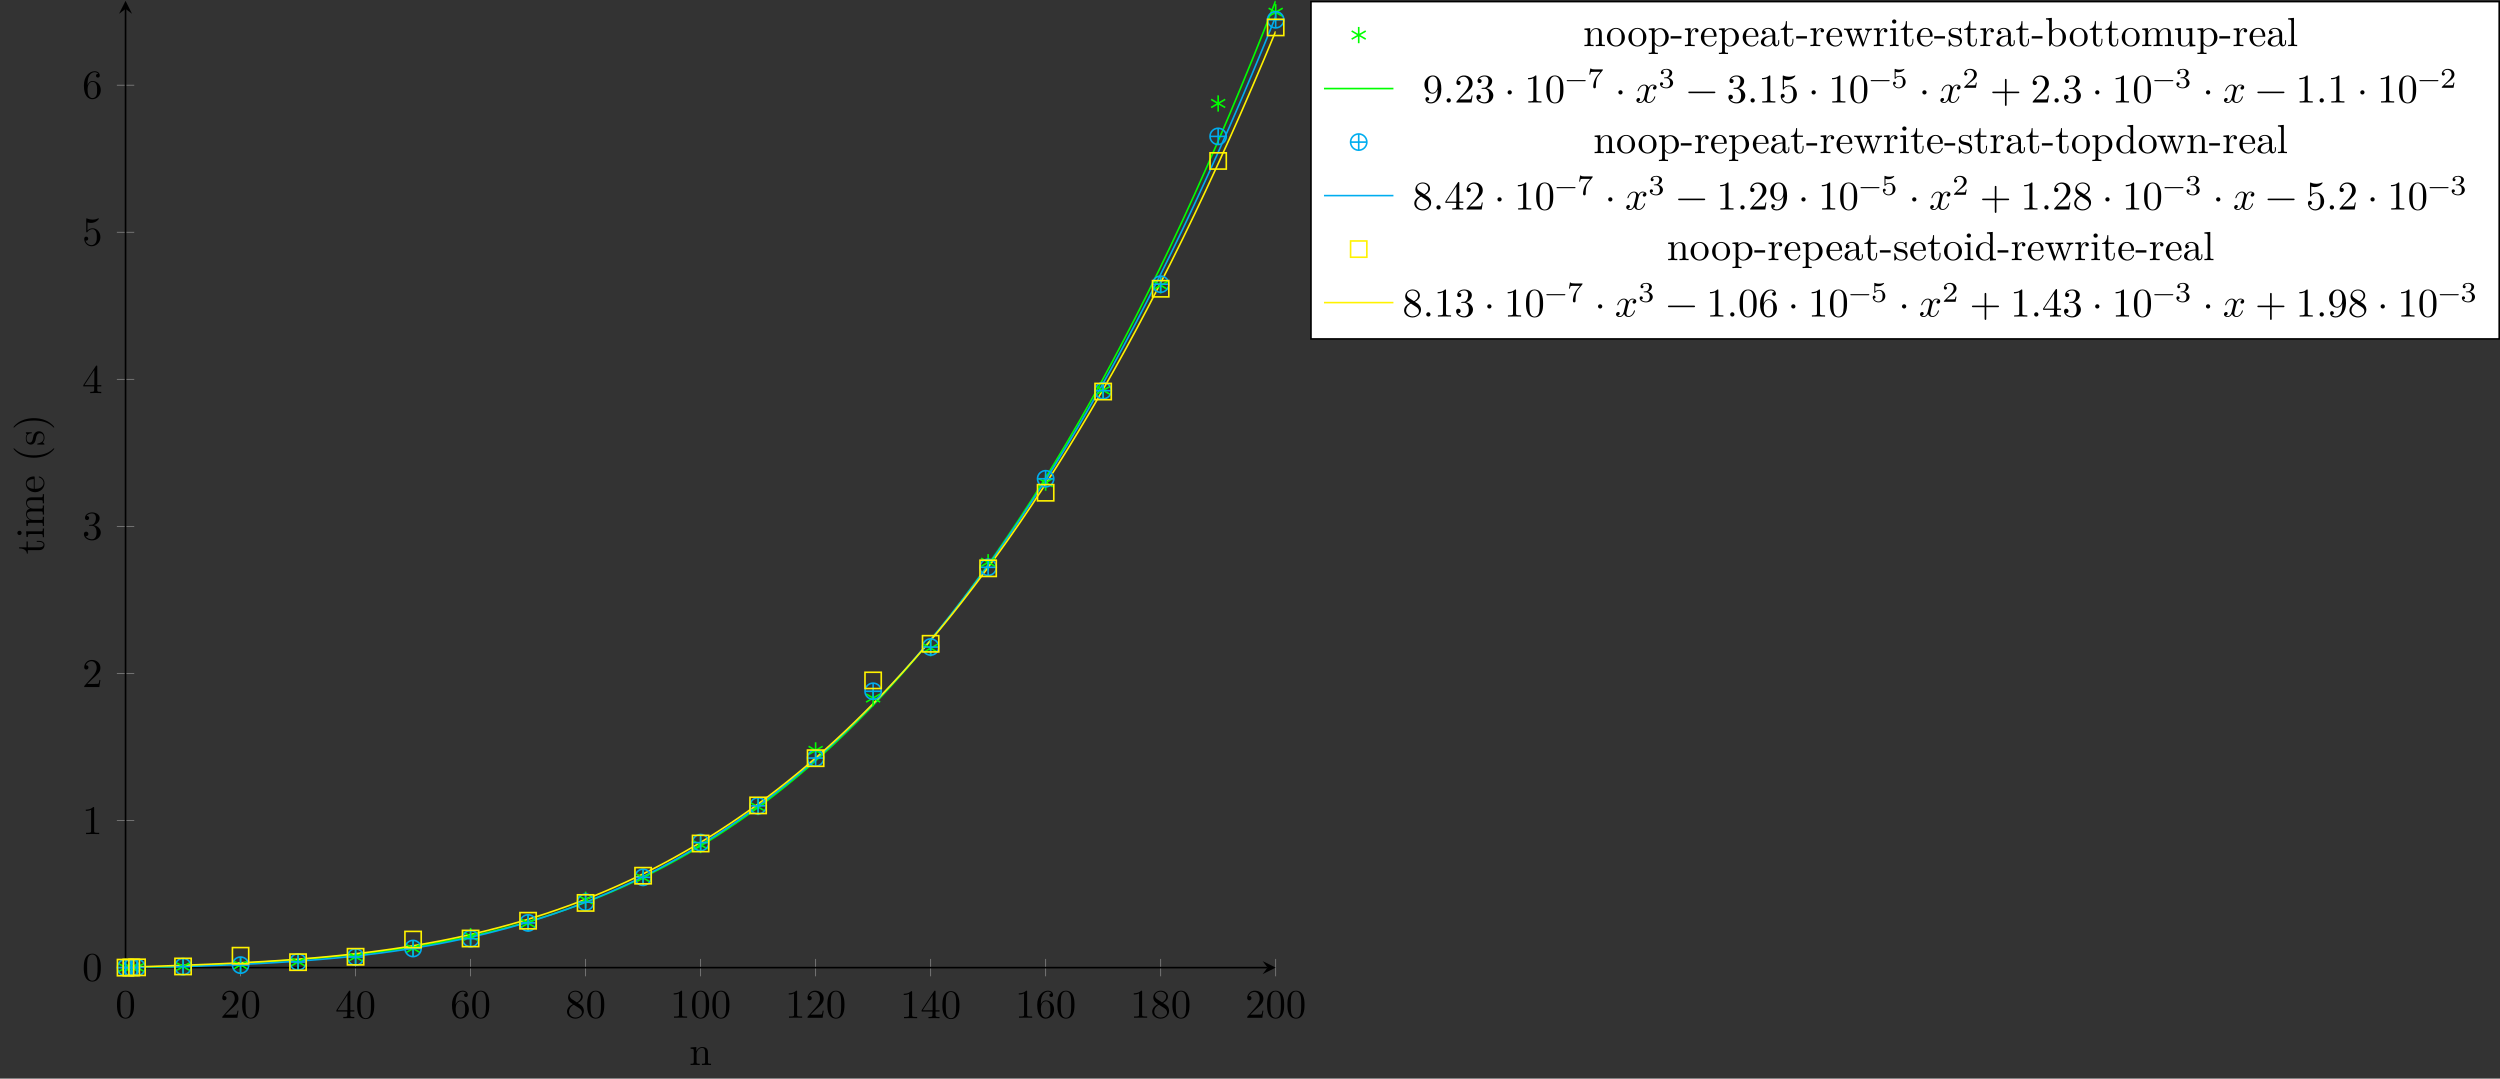 <?xml version="1.0" encoding="UTF-8"?>
<svg xmlns="http://www.w3.org/2000/svg" xmlns:xlink="http://www.w3.org/1999/xlink" width="612.318pt" height="264.172pt" viewBox="0 0 612.318 264.172" version="1.1">
<rect x="0" y="0" width="612.318" height="264.172" fill="#333333" stroke="none"/>
<defs>
<g>
<symbol overflow="visible" id="glyph0-0">
<path style="stroke:none;" d=""/>
</symbol>
<symbol overflow="visible" id="glyph0-1">
<path style="stroke:none;" d="M 4.578 -3.188 C 4.578 -3.984 4.531 -4.781 4.188 -5.516 C 3.734 -6.484 2.906 -6.641 2.5 -6.641 C 1.891 -6.641 1.172 -6.375 0.75 -5.453 C 0.438 -4.766 0.391 -3.984 0.391 -3.188 C 0.391 -2.438 0.422 -1.547 0.844 -0.781 C 1.266 0.016 2 0.219 2.484 0.219 C 3.016 0.219 3.781 0.016 4.219 -0.938 C 4.531 -1.625 4.578 -2.406 4.578 -3.188 Z M 3.766 -3.312 C 3.766 -2.562 3.766 -1.891 3.656 -1.25 C 3.5 -0.297 2.938 0 2.484 0 C 2.094 0 1.5 -0.25 1.328 -1.203 C 1.219 -1.797 1.219 -2.719 1.219 -3.312 C 1.219 -3.953 1.219 -4.609 1.297 -5.141 C 1.484 -6.328 2.234 -6.422 2.484 -6.422 C 2.812 -6.422 3.469 -6.234 3.656 -5.25 C 3.766 -4.688 3.766 -3.938 3.766 -3.312 Z M 3.766 -3.312 "/>
</symbol>
<symbol overflow="visible" id="glyph0-2">
<path style="stroke:none;" d="M 4.469 -1.734 L 4.234 -1.734 C 4.172 -1.438 4.109 -1 4 -0.844 C 3.938 -0.766 3.281 -0.766 3.062 -0.766 L 1.266 -0.766 L 2.328 -1.797 C 3.875 -3.172 4.469 -3.703 4.469 -4.703 C 4.469 -5.844 3.578 -6.641 2.359 -6.641 C 1.234 -6.641 0.5 -5.719 0.5 -4.828 C 0.5 -4.281 1 -4.281 1.031 -4.281 C 1.203 -4.281 1.547 -4.391 1.547 -4.812 C 1.547 -5.062 1.359 -5.328 1.016 -5.328 C 0.938 -5.328 0.922 -5.328 0.891 -5.312 C 1.109 -5.969 1.656 -6.328 2.234 -6.328 C 3.141 -6.328 3.562 -5.516 3.562 -4.703 C 3.562 -3.906 3.078 -3.125 2.516 -2.5 L 0.609 -0.375 C 0.5 -0.266 0.5 -0.234 0.5 0 L 4.203 0 Z M 4.469 -1.734 "/>
</symbol>
<symbol overflow="visible" id="glyph0-3">
<path style="stroke:none;" d="M 4.688 -1.641 L 4.688 -1.953 L 3.703 -1.953 L 3.703 -6.484 C 3.703 -6.688 3.703 -6.75 3.531 -6.75 C 3.453 -6.75 3.422 -6.75 3.344 -6.625 L 0.281 -1.953 L 0.281 -1.641 L 2.938 -1.641 L 2.938 -0.781 C 2.938 -0.422 2.906 -0.312 2.172 -0.312 L 1.969 -0.312 L 1.969 0 C 2.375 -0.031 2.891 -0.031 3.312 -0.031 C 3.734 -0.031 4.25 -0.031 4.672 0 L 4.672 -0.312 L 4.453 -0.312 C 3.719 -0.312 3.703 -0.422 3.703 -0.781 L 3.703 -1.641 Z M 2.984 -1.953 L 0.562 -1.953 L 2.984 -5.672 Z M 2.984 -1.953 "/>
</symbol>
<symbol overflow="visible" id="glyph0-4">
<path style="stroke:none;" d="M 4.562 -2.031 C 4.562 -3.297 3.672 -4.25 2.562 -4.25 C 1.891 -4.25 1.516 -3.75 1.312 -3.266 L 1.312 -3.516 C 1.312 -6.031 2.547 -6.391 3.062 -6.391 C 3.297 -6.391 3.719 -6.328 3.938 -5.984 C 3.781 -5.984 3.391 -5.984 3.391 -5.547 C 3.391 -5.234 3.625 -5.078 3.844 -5.078 C 4 -5.078 4.312 -5.172 4.312 -5.562 C 4.312 -6.156 3.875 -6.641 3.047 -6.641 C 1.766 -6.641 0.422 -5.359 0.422 -3.156 C 0.422 -0.484 1.578 0.219 2.5 0.219 C 3.609 0.219 4.562 -0.719 4.562 -2.031 Z M 3.656 -2.047 C 3.656 -1.562 3.656 -1.062 3.484 -0.703 C 3.188 -0.109 2.734 -0.062 2.5 -0.062 C 1.875 -0.062 1.578 -0.656 1.516 -0.812 C 1.328 -1.281 1.328 -2.078 1.328 -2.25 C 1.328 -3.031 1.656 -4.031 2.547 -4.031 C 2.719 -4.031 3.172 -4.031 3.484 -3.406 C 3.656 -3.047 3.656 -2.531 3.656 -2.047 Z M 3.656 -2.047 "/>
</symbol>
<symbol overflow="visible" id="glyph0-5">
<path style="stroke:none;" d="M 4.562 -1.672 C 4.562 -2.031 4.453 -2.484 4.062 -2.906 C 3.875 -3.109 3.719 -3.203 3.078 -3.609 C 3.797 -3.984 4.281 -4.5 4.281 -5.156 C 4.281 -6.078 3.406 -6.641 2.5 -6.641 C 1.5 -6.641 0.688 -5.906 0.688 -4.969 C 0.688 -4.797 0.703 -4.344 1.125 -3.875 C 1.234 -3.766 1.609 -3.516 1.859 -3.344 C 1.281 -3.047 0.422 -2.5 0.422 -1.5 C 0.422 -0.453 1.438 0.219 2.484 0.219 C 3.609 0.219 4.562 -0.609 4.562 -1.672 Z M 3.844 -5.156 C 3.844 -4.578 3.453 -4.109 2.859 -3.766 L 1.625 -4.562 C 1.172 -4.859 1.125 -5.188 1.125 -5.359 C 1.125 -5.969 1.781 -6.391 2.484 -6.391 C 3.203 -6.391 3.844 -5.875 3.844 -5.156 Z M 4.062 -1.312 C 4.062 -0.578 3.312 -0.062 2.5 -0.062 C 1.641 -0.062 0.922 -0.672 0.922 -1.5 C 0.922 -2.078 1.234 -2.719 2.078 -3.188 L 3.312 -2.406 C 3.594 -2.219 4.062 -1.922 4.062 -1.312 Z M 4.062 -1.312 "/>
</symbol>
<symbol overflow="visible" id="glyph0-6">
<path style="stroke:none;" d="M 4.172 0 L 4.172 -0.312 L 3.859 -0.312 C 2.953 -0.312 2.938 -0.422 2.938 -0.781 L 2.938 -6.375 C 2.938 -6.625 2.938 -6.641 2.703 -6.641 C 2.078 -6 1.203 -6 0.891 -6 L 0.891 -5.688 C 1.094 -5.688 1.672 -5.688 2.188 -5.953 L 2.188 -0.781 C 2.188 -0.422 2.156 -0.312 1.266 -0.312 L 0.953 -0.312 L 0.953 0 C 1.297 -0.031 2.156 -0.031 2.562 -0.031 C 2.953 -0.031 3.828 -0.031 4.172 0 Z M 4.172 0 "/>
</symbol>
<symbol overflow="visible" id="glyph0-7">
<path style="stroke:none;" d="M 4.562 -1.703 C 4.562 -2.516 3.922 -3.297 2.891 -3.516 C 3.703 -3.781 4.281 -4.469 4.281 -5.266 C 4.281 -6.078 3.406 -6.641 2.453 -6.641 C 1.453 -6.641 0.688 -6.047 0.688 -5.281 C 0.688 -4.953 0.906 -4.766 1.203 -4.766 C 1.5 -4.766 1.703 -4.984 1.703 -5.281 C 1.703 -5.766 1.234 -5.766 1.094 -5.766 C 1.391 -6.266 2.047 -6.391 2.406 -6.391 C 2.828 -6.391 3.375 -6.172 3.375 -5.281 C 3.375 -5.156 3.344 -4.578 3.094 -4.141 C 2.797 -3.656 2.453 -3.625 2.203 -3.625 C 2.125 -3.609 1.891 -3.594 1.812 -3.594 C 1.734 -3.578 1.672 -3.562 1.672 -3.469 C 1.672 -3.359 1.734 -3.359 1.906 -3.359 L 2.344 -3.359 C 3.156 -3.359 3.531 -2.688 3.531 -1.703 C 3.531 -0.344 2.844 -0.062 2.406 -0.062 C 1.969 -0.062 1.219 -0.234 0.875 -0.812 C 1.219 -0.766 1.531 -0.984 1.531 -1.359 C 1.531 -1.719 1.266 -1.922 0.984 -1.922 C 0.734 -1.922 0.422 -1.781 0.422 -1.344 C 0.422 -0.438 1.344 0.219 2.438 0.219 C 3.656 0.219 4.562 -0.688 4.562 -1.703 Z M 4.562 -1.703 "/>
</symbol>
<symbol overflow="visible" id="glyph0-8">
<path style="stroke:none;" d="M 4.469 -2 C 4.469 -3.188 3.656 -4.188 2.578 -4.188 C 2.109 -4.188 1.672 -4.031 1.312 -3.672 L 1.312 -5.625 C 1.516 -5.562 1.844 -5.5 2.156 -5.5 C 3.391 -5.5 4.094 -6.406 4.094 -6.531 C 4.094 -6.594 4.062 -6.641 3.984 -6.641 C 3.984 -6.641 3.953 -6.641 3.906 -6.609 C 3.703 -6.516 3.219 -6.312 2.547 -6.312 C 2.156 -6.312 1.688 -6.391 1.219 -6.594 C 1.141 -6.625 1.109 -6.625 1.109 -6.625 C 1 -6.625 1 -6.547 1 -6.391 L 1 -3.438 C 1 -3.266 1 -3.188 1.141 -3.188 C 1.219 -3.188 1.234 -3.203 1.281 -3.266 C 1.391 -3.422 1.75 -3.969 2.562 -3.969 C 3.078 -3.969 3.328 -3.516 3.406 -3.328 C 3.562 -2.953 3.594 -2.578 3.594 -2.078 C 3.594 -1.719 3.594 -1.125 3.344 -0.703 C 3.109 -0.312 2.734 -0.062 2.281 -0.062 C 1.562 -0.062 0.984 -0.594 0.812 -1.172 C 0.844 -1.172 0.875 -1.156 0.984 -1.156 C 1.312 -1.156 1.484 -1.406 1.484 -1.641 C 1.484 -1.891 1.312 -2.141 0.984 -2.141 C 0.844 -2.141 0.5 -2.062 0.5 -1.609 C 0.5 -0.75 1.188 0.219 2.297 0.219 C 3.453 0.219 4.469 -0.734 4.469 -2 Z M 4.469 -2 "/>
</symbol>
<symbol overflow="visible" id="glyph0-9">
<path style="stroke:none;" d="M 4.562 -3.281 C 4.562 -5.969 3.406 -6.641 2.516 -6.641 C 1.969 -6.641 1.484 -6.453 1.062 -6.016 C 0.641 -5.562 0.422 -5.141 0.422 -4.391 C 0.422 -3.156 1.297 -2.172 2.406 -2.172 C 3.016 -2.172 3.422 -2.594 3.656 -3.172 L 3.656 -2.844 C 3.656 -0.516 2.625 -0.062 2.047 -0.062 C 1.875 -0.062 1.328 -0.078 1.062 -0.422 C 1.5 -0.422 1.578 -0.703 1.578 -0.875 C 1.578 -1.188 1.344 -1.328 1.125 -1.328 C 0.969 -1.328 0.672 -1.25 0.672 -0.859 C 0.672 -0.188 1.203 0.219 2.047 0.219 C 3.344 0.219 4.562 -1.141 4.562 -3.281 Z M 3.641 -4.203 C 3.641 -3.375 3.297 -2.406 2.422 -2.406 C 2.266 -2.406 1.797 -2.406 1.5 -3.031 C 1.312 -3.406 1.312 -3.891 1.312 -4.391 C 1.312 -4.922 1.312 -5.391 1.531 -5.766 C 1.797 -6.266 2.172 -6.391 2.516 -6.391 C 2.984 -6.391 3.312 -6.047 3.484 -5.609 C 3.594 -5.281 3.641 -4.656 3.641 -4.203 Z M 3.641 -4.203 "/>
</symbol>
<symbol overflow="visible" id="glyph0-10">
<path style="stroke:none;" d="M 1.906 -0.531 C 1.906 -0.812 1.672 -1.062 1.391 -1.062 C 1.094 -1.062 0.859 -0.812 0.859 -0.531 C 0.859 -0.234 1.094 0 1.391 0 C 1.672 0 1.906 -0.234 1.906 -0.531 Z M 1.906 -0.531 "/>
</symbol>
<symbol overflow="visible" id="glyph0-11">
<path style="stroke:none;" d="M 1.906 -2.5 C 1.906 -2.781 1.672 -3.016 1.391 -3.016 C 1.094 -3.016 0.859 -2.781 0.859 -2.5 C 0.859 -2.203 1.094 -1.969 1.391 -1.969 C 1.672 -1.969 1.906 -2.203 1.906 -2.5 Z M 1.906 -2.5 "/>
</symbol>
<symbol overflow="visible" id="glyph0-12">
<path style="stroke:none;" d="M 5.25 -3.75 C 5.25 -4.266 4.672 -4.406 4.328 -4.406 C 3.75 -4.406 3.406 -3.875 3.281 -3.656 C 3.031 -4.312 2.5 -4.406 2.203 -4.406 C 1.172 -4.406 0.594 -3.125 0.594 -2.875 C 0.594 -2.766 0.719 -2.766 0.719 -2.766 C 0.797 -2.766 0.828 -2.797 0.844 -2.875 C 1.188 -3.938 1.844 -4.188 2.188 -4.188 C 2.375 -4.188 2.719 -4.094 2.719 -3.516 C 2.719 -3.203 2.547 -2.547 2.188 -1.141 C 2.031 -0.531 1.672 -0.109 1.234 -0.109 C 1.172 -0.109 0.953 -0.109 0.734 -0.234 C 0.984 -0.297 1.203 -0.5 1.203 -0.781 C 1.203 -1.047 0.984 -1.125 0.844 -1.125 C 0.531 -1.125 0.297 -0.875 0.297 -0.547 C 0.297 -0.094 0.781 0.109 1.219 0.109 C 1.891 0.109 2.25 -0.594 2.266 -0.641 C 2.391 -0.281 2.75 0.109 3.344 0.109 C 4.375 0.109 4.938 -1.172 4.938 -1.422 C 4.938 -1.531 4.859 -1.531 4.828 -1.531 C 4.734 -1.531 4.719 -1.484 4.688 -1.422 C 4.359 -0.344 3.688 -0.109 3.375 -0.109 C 2.984 -0.109 2.828 -0.422 2.828 -0.766 C 2.828 -0.984 2.875 -1.203 2.984 -1.641 L 3.328 -3.016 C 3.391 -3.266 3.625 -4.188 4.312 -4.188 C 4.359 -4.188 4.609 -4.188 4.812 -4.062 C 4.531 -4 4.344 -3.766 4.344 -3.516 C 4.344 -3.359 4.453 -3.172 4.719 -3.172 C 4.938 -3.172 5.25 -3.344 5.25 -3.75 Z M 5.25 -3.75 "/>
</symbol>
<symbol overflow="visible" id="glyph0-13">
<path style="stroke:none;" d="M 7.203 -2.5 C 7.203 -2.609 7.109 -2.688 7 -2.688 L 0.75 -2.688 C 0.641 -2.688 0.562 -2.609 0.562 -2.5 C 0.562 -2.375 0.641 -2.297 0.75 -2.297 L 7 -2.297 C 7.109 -2.297 7.203 -2.375 7.203 -2.5 Z M 7.203 -2.5 "/>
</symbol>
<symbol overflow="visible" id="glyph0-14">
<path style="stroke:none;" d="M 7.203 -2.5 C 7.203 -2.609 7.109 -2.688 7 -2.688 L 4.078 -2.688 L 4.078 -5.609 C 4.078 -5.719 3.984 -5.812 3.875 -5.812 C 3.766 -5.812 3.672 -5.719 3.672 -5.609 L 3.672 -2.688 L 0.75 -2.688 C 0.641 -2.688 0.562 -2.609 0.562 -2.5 C 0.562 -2.375 0.641 -2.297 0.75 -2.297 L 3.672 -2.297 L 3.672 0.625 C 3.672 0.734 3.766 0.828 3.875 0.828 C 3.984 0.828 4.078 0.734 4.078 0.625 L 4.078 -2.297 L 7 -2.297 C 7.109 -2.297 7.203 -2.375 7.203 -2.5 Z M 7.203 -2.5 "/>
</symbol>
<symbol overflow="visible" id="glyph1-0">
<path style="stroke:none;" d=""/>
</symbol>
<symbol overflow="visible" id="glyph1-1">
<path style="stroke:none;" d="M 5.328 0 L 5.328 -0.312 C 4.812 -0.312 4.562 -0.312 4.562 -0.609 L 4.562 -2.516 C 4.562 -3.375 4.562 -3.672 4.25 -4.031 C 4.109 -4.203 3.781 -4.406 3.203 -4.406 C 2.469 -4.406 2 -3.984 1.719 -3.359 L 1.719 -4.406 L 0.312 -4.297 L 0.312 -3.984 C 1.016 -3.984 1.094 -3.922 1.094 -3.422 L 1.094 -0.75 C 1.094 -0.312 0.984 -0.312 0.312 -0.312 L 0.312 0 L 1.453 -0.031 L 2.562 0 L 2.562 -0.312 C 1.891 -0.312 1.781 -0.312 1.781 -0.75 L 1.781 -2.594 C 1.781 -3.625 2.5 -4.188 3.125 -4.188 C 3.766 -4.188 3.875 -3.656 3.875 -3.078 L 3.875 -0.75 C 3.875 -0.312 3.766 -0.312 3.094 -0.312 L 3.094 0 L 4.219 -0.031 Z M 5.328 0 "/>
</symbol>
<symbol overflow="visible" id="glyph1-2">
<path style="stroke:none;" d="M 4.688 -2.141 C 4.688 -3.406 3.703 -4.469 2.5 -4.469 C 1.25 -4.469 0.281 -3.375 0.281 -2.141 C 0.281 -0.844 1.312 0.109 2.484 0.109 C 3.688 0.109 4.688 -0.875 4.688 -2.141 Z M 3.875 -2.219 C 3.875 -1.859 3.875 -1.312 3.656 -0.875 C 3.422 -0.422 2.984 -0.141 2.5 -0.141 C 2.062 -0.141 1.625 -0.344 1.359 -0.812 C 1.109 -1.25 1.109 -1.859 1.109 -2.219 C 1.109 -2.609 1.109 -3.141 1.344 -3.578 C 1.609 -4.031 2.078 -4.25 2.484 -4.25 C 2.922 -4.25 3.344 -4.031 3.609 -3.594 C 3.875 -3.172 3.875 -2.594 3.875 -2.219 Z M 3.875 -2.219 "/>
</symbol>
<symbol overflow="visible" id="glyph1-3">
<path style="stroke:none;" d="M 5.188 -2.156 C 5.188 -3.422 4.234 -4.406 3.109 -4.406 C 2.328 -4.406 1.906 -3.969 1.719 -3.75 L 1.719 -4.406 L 0.281 -4.297 L 0.281 -3.984 C 0.984 -3.984 1.062 -3.922 1.062 -3.484 L 1.062 1.172 C 1.062 1.625 0.953 1.625 0.281 1.625 L 0.281 1.938 L 1.391 1.906 L 2.516 1.938 L 2.516 1.625 C 1.859 1.625 1.75 1.625 1.75 1.172 L 1.75 -0.594 C 1.797 -0.422 2.219 0.109 2.969 0.109 C 4.156 0.109 5.188 -0.875 5.188 -2.156 Z M 4.359 -2.156 C 4.359 -0.953 3.672 -0.109 2.938 -0.109 C 2.531 -0.109 2.156 -0.312 1.891 -0.719 C 1.75 -0.922 1.75 -0.938 1.75 -1.141 L 1.75 -3.359 C 2.031 -3.875 2.516 -4.156 3.031 -4.156 C 3.766 -4.156 4.359 -3.281 4.359 -2.156 Z M 4.359 -2.156 "/>
</symbol>
<symbol overflow="visible" id="glyph1-4">
<path style="stroke:none;" d="M 2.75 -1.859 L 2.75 -2.438 L 0.109 -2.438 L 0.109 -1.859 Z M 2.75 -1.859 "/>
</symbol>
<symbol overflow="visible" id="glyph1-5">
<path style="stroke:none;" d="M 3.625 -3.797 C 3.625 -4.109 3.312 -4.406 2.891 -4.406 C 2.156 -4.406 1.797 -3.734 1.672 -3.312 L 1.672 -4.406 L 0.281 -4.297 L 0.281 -3.984 C 0.984 -3.984 1.062 -3.922 1.062 -3.422 L 1.062 -0.75 C 1.062 -0.312 0.953 -0.312 0.281 -0.312 L 0.281 0 L 1.422 -0.031 C 1.812 -0.031 2.281 -0.031 2.688 0 L 2.688 -0.312 L 2.469 -0.312 C 1.734 -0.312 1.719 -0.422 1.719 -0.781 L 1.719 -2.312 C 1.719 -3.297 2.141 -4.188 2.891 -4.188 C 2.953 -4.188 2.984 -4.188 3 -4.172 C 2.969 -4.172 2.766 -4.047 2.766 -3.781 C 2.766 -3.516 2.984 -3.359 3.203 -3.359 C 3.375 -3.359 3.625 -3.484 3.625 -3.797 Z M 3.625 -3.797 "/>
</symbol>
<symbol overflow="visible" id="glyph1-6">
<path style="stroke:none;" d="M 4.141 -1.188 C 4.141 -1.281 4.062 -1.312 4 -1.312 C 3.922 -1.312 3.891 -1.25 3.875 -1.172 C 3.531 -0.141 2.625 -0.141 2.531 -0.141 C 2.031 -0.141 1.641 -0.438 1.406 -0.812 C 1.109 -1.281 1.109 -1.938 1.109 -2.297 L 3.891 -2.297 C 4.109 -2.297 4.141 -2.297 4.141 -2.516 C 4.141 -3.5 3.594 -4.469 2.359 -4.469 C 1.203 -4.469 0.281 -3.438 0.281 -2.188 C 0.281 -0.859 1.328 0.109 2.469 0.109 C 3.688 0.109 4.141 -1 4.141 -1.188 Z M 3.484 -2.516 L 1.109 -2.516 C 1.172 -4 2.016 -4.25 2.359 -4.25 C 3.375 -4.25 3.484 -2.906 3.484 -2.516 Z M 3.484 -2.516 "/>
</symbol>
<symbol overflow="visible" id="glyph1-7">
<path style="stroke:none;" d="M 4.812 -0.891 L 4.812 -1.453 L 4.562 -1.453 L 4.562 -0.891 C 4.562 -0.312 4.312 -0.25 4.203 -0.25 C 3.875 -0.25 3.844 -0.703 3.844 -0.75 L 3.844 -2.734 C 3.844 -3.156 3.844 -3.547 3.484 -3.922 C 3.094 -4.312 2.594 -4.469 2.109 -4.469 C 1.297 -4.469 0.609 -4 0.609 -3.344 C 0.609 -3.047 0.812 -2.875 1.062 -2.875 C 1.344 -2.875 1.531 -3.078 1.531 -3.328 C 1.531 -3.453 1.469 -3.781 1.016 -3.781 C 1.281 -4.141 1.781 -4.25 2.094 -4.25 C 2.578 -4.25 3.156 -3.859 3.156 -2.969 L 3.156 -2.609 C 2.641 -2.578 1.938 -2.547 1.312 -2.25 C 0.562 -1.906 0.312 -1.391 0.312 -0.953 C 0.312 -0.141 1.281 0.109 1.906 0.109 C 2.578 0.109 3.031 -0.297 3.219 -0.75 C 3.266 -0.359 3.531 0.062 4 0.062 C 4.203 0.062 4.812 -0.078 4.812 -0.891 Z M 3.156 -1.391 C 3.156 -0.453 2.438 -0.109 1.984 -0.109 C 1.5 -0.109 1.094 -0.453 1.094 -0.953 C 1.094 -1.5 1.5 -2.328 3.156 -2.391 Z M 3.156 -1.391 "/>
</symbol>
<symbol overflow="visible" id="glyph1-8">
<path style="stroke:none;" d="M 3.312 -1.234 L 3.312 -1.797 L 3.062 -1.797 L 3.062 -1.25 C 3.062 -0.516 2.766 -0.141 2.391 -0.141 C 1.719 -0.141 1.719 -1.047 1.719 -1.219 L 1.719 -3.984 L 3.156 -3.984 L 3.156 -4.297 L 1.719 -4.297 L 1.719 -6.125 L 1.469 -6.125 C 1.469 -5.312 1.172 -4.25 0.188 -4.203 L 0.188 -3.984 L 1.031 -3.984 L 1.031 -1.234 C 1.031 -0.016 1.969 0.109 2.328 0.109 C 3.031 0.109 3.312 -0.594 3.312 -1.234 Z M 3.312 -1.234 "/>
</symbol>
<symbol overflow="visible" id="glyph1-9">
<path style="stroke:none;" d="M 7.016 -3.984 L 7.016 -4.297 C 6.781 -4.281 6.5 -4.266 6.281 -4.266 L 5.359 -4.297 L 5.359 -3.984 C 5.719 -3.984 5.938 -3.797 5.938 -3.516 C 5.938 -3.453 5.938 -3.422 5.875 -3.297 L 4.969 -0.75 L 3.984 -3.531 C 3.953 -3.656 3.938 -3.672 3.938 -3.719 C 3.938 -3.984 4.328 -3.984 4.531 -3.984 L 4.531 -4.297 L 3.484 -4.266 C 3.188 -4.266 2.906 -4.281 2.609 -4.297 L 2.609 -3.984 C 2.969 -3.984 3.125 -3.969 3.234 -3.844 C 3.281 -3.781 3.391 -3.484 3.453 -3.297 L 2.609 -0.875 L 1.656 -3.531 C 1.609 -3.656 1.609 -3.672 1.609 -3.719 C 1.609 -3.984 2 -3.984 2.188 -3.984 L 2.188 -4.297 L 1.109 -4.266 L 0.172 -4.297 L 0.172 -3.984 C 0.672 -3.984 0.797 -3.953 0.922 -3.641 L 2.172 -0.109 C 2.219 0.031 2.25 0.109 2.375 0.109 C 2.516 0.109 2.531 0.047 2.578 -0.094 L 3.594 -2.906 L 4.609 -0.078 C 4.641 0.031 4.672 0.109 4.812 0.109 C 4.938 0.109 4.969 0.016 5 -0.078 L 6.172 -3.344 C 6.344 -3.844 6.656 -3.984 7.016 -3.984 Z M 7.016 -3.984 "/>
</symbol>
<symbol overflow="visible" id="glyph1-10">
<path style="stroke:none;" d="M 2.469 0 L 2.469 -0.312 C 1.797 -0.312 1.766 -0.359 1.766 -0.75 L 1.766 -4.406 L 0.375 -4.297 L 0.375 -3.984 C 1.016 -3.984 1.109 -3.922 1.109 -3.438 L 1.109 -0.75 C 1.109 -0.312 1 -0.312 0.328 -0.312 L 0.328 0 L 1.422 -0.031 C 1.781 -0.031 2.125 -0.016 2.469 0 Z M 1.906 -6.016 C 1.906 -6.297 1.688 -6.547 1.391 -6.547 C 1.047 -6.547 0.844 -6.266 0.844 -6.016 C 0.844 -5.75 1.078 -5.5 1.375 -5.5 C 1.719 -5.5 1.906 -5.766 1.906 -6.016 Z M 1.906 -6.016 "/>
</symbol>
<symbol overflow="visible" id="glyph1-11">
<path style="stroke:none;" d="M 3.594 -1.281 C 3.594 -1.797 3.297 -2.109 3.172 -2.219 C 2.844 -2.547 2.453 -2.625 2.031 -2.703 C 1.469 -2.812 0.812 -2.938 0.812 -3.516 C 0.812 -3.875 1.062 -4.281 1.922 -4.281 C 3.016 -4.281 3.078 -3.375 3.094 -3.078 C 3.094 -2.984 3.203 -2.984 3.203 -2.984 C 3.344 -2.984 3.344 -3.031 3.344 -3.219 L 3.344 -4.234 C 3.344 -4.391 3.344 -4.469 3.234 -4.469 C 3.188 -4.469 3.156 -4.469 3.031 -4.344 C 3 -4.312 2.906 -4.219 2.859 -4.188 C 2.484 -4.469 2.078 -4.469 1.922 -4.469 C 0.703 -4.469 0.328 -3.797 0.328 -3.234 C 0.328 -2.891 0.484 -2.609 0.75 -2.391 C 1.078 -2.141 1.359 -2.078 2.078 -1.938 C 2.297 -1.891 3.109 -1.734 3.109 -1.016 C 3.109 -0.516 2.766 -0.109 1.984 -0.109 C 1.141 -0.109 0.781 -0.672 0.594 -1.531 C 0.562 -1.656 0.562 -1.688 0.453 -1.688 C 0.328 -1.688 0.328 -1.625 0.328 -1.453 L 0.328 -0.125 C 0.328 0.047 0.328 0.109 0.438 0.109 C 0.484 0.109 0.5 0.094 0.688 -0.094 C 0.703 -0.109 0.703 -0.125 0.891 -0.312 C 1.328 0.094 1.781 0.109 1.984 0.109 C 3.125 0.109 3.594 -0.562 3.594 -1.281 Z M 3.594 -1.281 "/>
</symbol>
<symbol overflow="visible" id="glyph1-12">
<path style="stroke:none;" d="M 5.188 -2.156 C 5.188 -3.422 4.219 -4.406 3.078 -4.406 C 2.297 -4.406 1.875 -3.938 1.719 -3.766 L 1.719 -6.922 L 0.281 -6.812 L 0.281 -6.5 C 0.984 -6.5 1.062 -6.438 1.062 -5.938 L 1.062 0 L 1.312 0 L 1.672 -0.625 C 1.812 -0.391 2.234 0.109 2.969 0.109 C 4.156 0.109 5.188 -0.875 5.188 -2.156 Z M 4.359 -2.156 C 4.359 -1.797 4.344 -1.203 4.062 -0.75 C 3.844 -0.438 3.469 -0.109 2.938 -0.109 C 2.484 -0.109 2.125 -0.344 1.891 -0.719 C 1.75 -0.922 1.75 -0.953 1.75 -1.141 L 1.75 -3.188 C 1.75 -3.375 1.75 -3.391 1.859 -3.547 C 2.25 -4.109 2.797 -4.188 3.031 -4.188 C 3.484 -4.188 3.844 -3.922 4.078 -3.547 C 4.344 -3.141 4.359 -2.578 4.359 -2.156 Z M 4.359 -2.156 "/>
</symbol>
<symbol overflow="visible" id="glyph1-13">
<path style="stroke:none;" d="M 8.109 0 L 8.109 -0.312 C 7.594 -0.312 7.344 -0.312 7.328 -0.609 L 7.328 -2.516 C 7.328 -3.375 7.328 -3.672 7.016 -4.031 C 6.875 -4.203 6.547 -4.406 5.969 -4.406 C 5.141 -4.406 4.688 -3.812 4.531 -3.422 C 4.391 -4.297 3.656 -4.406 3.203 -4.406 C 2.469 -4.406 2 -3.984 1.719 -3.359 L 1.719 -4.406 L 0.312 -4.297 L 0.312 -3.984 C 1.016 -3.984 1.094 -3.922 1.094 -3.422 L 1.094 -0.75 C 1.094 -0.312 0.984 -0.312 0.312 -0.312 L 0.312 0 L 1.453 -0.031 L 2.562 0 L 2.562 -0.312 C 1.891 -0.312 1.781 -0.312 1.781 -0.75 L 1.781 -2.594 C 1.781 -3.625 2.5 -4.188 3.125 -4.188 C 3.766 -4.188 3.875 -3.656 3.875 -3.078 L 3.875 -0.75 C 3.875 -0.312 3.766 -0.312 3.094 -0.312 L 3.094 0 L 4.219 -0.031 L 5.328 0 L 5.328 -0.312 C 4.672 -0.312 4.562 -0.312 4.562 -0.75 L 4.562 -2.594 C 4.562 -3.625 5.266 -4.188 5.906 -4.188 C 6.531 -4.188 6.641 -3.656 6.641 -3.078 L 6.641 -0.75 C 6.641 -0.312 6.531 -0.312 5.859 -0.312 L 5.859 0 L 6.984 -0.031 Z M 8.109 0 "/>
</symbol>
<symbol overflow="visible" id="glyph1-14">
<path style="stroke:none;" d="M 5.328 0 L 5.328 -0.312 C 4.641 -0.312 4.562 -0.375 4.562 -0.875 L 4.562 -4.406 L 3.094 -4.297 L 3.094 -3.984 C 3.781 -3.984 3.875 -3.922 3.875 -3.422 L 3.875 -1.656 C 3.875 -0.781 3.391 -0.109 2.656 -0.109 C 1.828 -0.109 1.781 -0.578 1.781 -1.094 L 1.781 -4.406 L 0.312 -4.297 L 0.312 -3.984 C 1.094 -3.984 1.094 -3.953 1.094 -3.078 L 1.094 -1.578 C 1.094 -0.797 1.094 0.109 2.609 0.109 C 3.172 0.109 3.609 -0.172 3.891 -0.781 L 3.891 0.109 Z M 5.328 0 "/>
</symbol>
<symbol overflow="visible" id="glyph1-15">
<path style="stroke:none;" d="M 2.547 0 L 2.547 -0.312 C 1.875 -0.312 1.766 -0.312 1.766 -0.75 L 1.766 -6.922 L 0.328 -6.812 L 0.328 -6.5 C 1.031 -6.5 1.109 -6.438 1.109 -5.938 L 1.109 -0.75 C 1.109 -0.312 1 -0.312 0.328 -0.312 L 0.328 0 L 1.438 -0.031 Z M 2.547 0 "/>
</symbol>
<symbol overflow="visible" id="glyph1-16">
<path style="stroke:none;" d="M 5.25 0 L 5.25 -0.312 C 4.562 -0.312 4.469 -0.375 4.469 -0.875 L 4.469 -6.922 L 3.047 -6.812 L 3.047 -6.5 C 3.734 -6.5 3.812 -6.438 3.812 -5.938 L 3.812 -3.781 C 3.531 -4.141 3.094 -4.406 2.562 -4.406 C 1.391 -4.406 0.344 -3.422 0.344 -2.141 C 0.344 -0.875 1.312 0.109 2.453 0.109 C 3.094 0.109 3.531 -0.234 3.781 -0.547 L 3.781 0.109 Z M 3.781 -1.172 C 3.781 -1 3.781 -0.984 3.672 -0.812 C 3.375 -0.328 2.938 -0.109 2.5 -0.109 C 2.047 -0.109 1.688 -0.375 1.453 -0.75 C 1.203 -1.156 1.172 -1.719 1.172 -2.141 C 1.172 -2.5 1.188 -3.094 1.469 -3.547 C 1.688 -3.859 2.062 -4.188 2.609 -4.188 C 2.953 -4.188 3.375 -4.031 3.672 -3.594 C 3.781 -3.422 3.781 -3.406 3.781 -3.219 Z M 3.781 -1.172 "/>
</symbol>
<symbol overflow="visible" id="glyph2-0">
<path style="stroke:none;" d=""/>
</symbol>
<symbol overflow="visible" id="glyph2-1">
<path style="stroke:none;" d="M -1.234 -3.312 L -1.797 -3.312 L -1.797 -3.062 L -1.25 -3.062 C -0.516 -3.062 -0.141 -2.766 -0.141 -2.391 C -0.141 -1.719 -1.047 -1.719 -1.219 -1.719 L -3.984 -1.719 L -3.984 -3.156 L -4.297 -3.156 L -4.297 -1.719 L -6.125 -1.719 L -6.125 -1.469 C -5.312 -1.469 -4.25 -1.172 -4.203 -0.188 L -3.984 -0.188 L -3.984 -1.031 L -1.234 -1.031 C -0.016 -1.031 0.109 -1.969 0.109 -2.328 C 0.109 -3.031 -0.594 -3.312 -1.234 -3.312 Z M -1.234 -3.312 "/>
</symbol>
<symbol overflow="visible" id="glyph2-2">
<path style="stroke:none;" d="M 0 -2.469 L -0.312 -2.469 C -0.312 -1.797 -0.359 -1.766 -0.75 -1.766 L -4.406 -1.766 L -4.297 -0.375 L -3.984 -0.375 C -3.984 -1.016 -3.922 -1.109 -3.438 -1.109 L -0.75 -1.109 C -0.312 -1.109 -0.312 -1 -0.312 -0.328 L 0 -0.328 L -0.031 -1.422 C -0.031 -1.781 -0.016 -2.125 0 -2.469 Z M -6.016 -1.906 C -6.297 -1.906 -6.547 -1.688 -6.547 -1.391 C -6.547 -1.047 -6.266 -0.844 -6.016 -0.844 C -5.75 -0.844 -5.5 -1.078 -5.5 -1.375 C -5.5 -1.719 -5.766 -1.906 -6.016 -1.906 Z M -6.016 -1.906 "/>
</symbol>
<symbol overflow="visible" id="glyph2-3">
<path style="stroke:none;" d="M 0 -8.109 L -0.312 -8.109 C -0.312 -7.594 -0.312 -7.344 -0.609 -7.328 L -2.516 -7.328 C -3.375 -7.328 -3.672 -7.328 -4.031 -7.016 C -4.203 -6.875 -4.406 -6.547 -4.406 -5.969 C -4.406 -5.141 -3.812 -4.688 -3.422 -4.531 C -4.297 -4.391 -4.406 -3.656 -4.406 -3.203 C -4.406 -2.469 -3.984 -2 -3.359 -1.719 L -4.406 -1.719 L -4.297 -0.312 L -3.984 -0.312 C -3.984 -1.016 -3.922 -1.094 -3.422 -1.094 L -0.75 -1.094 C -0.312 -1.094 -0.312 -0.984 -0.312 -0.312 L 0 -0.312 L -0.031 -1.453 L 0 -2.562 L -0.312 -2.562 C -0.312 -1.891 -0.312 -1.781 -0.75 -1.781 L -2.594 -1.781 C -3.625 -1.781 -4.188 -2.5 -4.188 -3.125 C -4.188 -3.766 -3.656 -3.875 -3.078 -3.875 L -0.75 -3.875 C -0.312 -3.875 -0.312 -3.766 -0.312 -3.094 L 0 -3.094 L -0.031 -4.219 L 0 -5.328 L -0.312 -5.328 C -0.312 -4.672 -0.312 -4.562 -0.75 -4.562 L -2.594 -4.562 C -3.625 -4.562 -4.188 -5.266 -4.188 -5.906 C -4.188 -6.531 -3.656 -6.641 -3.078 -6.641 L -0.75 -6.641 C -0.312 -6.641 -0.312 -6.531 -0.312 -5.859 L 0 -5.859 L -0.031 -6.984 Z M 0 -8.109 "/>
</symbol>
<symbol overflow="visible" id="glyph2-4">
<path style="stroke:none;" d="M -1.188 -4.141 C -1.281 -4.141 -1.312 -4.062 -1.312 -4 C -1.312 -3.922 -1.25 -3.891 -1.172 -3.875 C -0.141 -3.531 -0.141 -2.625 -0.141 -2.531 C -0.141 -2.031 -0.438 -1.641 -0.812 -1.406 C -1.281 -1.109 -1.938 -1.109 -2.297 -1.109 L -2.297 -3.891 C -2.297 -4.109 -2.297 -4.141 -2.516 -4.141 C -3.5 -4.141 -4.469 -3.594 -4.469 -2.359 C -4.469 -1.203 -3.438 -0.281 -2.188 -0.281 C -0.859 -0.281 0.109 -1.328 0.109 -2.469 C 0.109 -3.688 -1 -4.141 -1.188 -4.141 Z M -2.516 -3.484 L -2.516 -1.109 C -4 -1.172 -4.25 -2.016 -4.25 -2.359 C -4.25 -3.375 -2.906 -3.484 -2.516 -3.484 Z M -2.516 -3.484 "/>
</symbol>
<symbol overflow="visible" id="glyph2-5">
<path style="stroke:none;" d="M 2.391 -3.297 C 2.359 -3.297 2.344 -3.297 2.172 -3.125 C 0.922 -1.891 -0.969 -1.562 -2.5 -1.562 C -4.234 -1.562 -5.969 -1.938 -7.203 -3.172 C -7.328 -3.297 -7.344 -3.297 -7.375 -3.297 C -7.453 -3.297 -7.484 -3.266 -7.484 -3.203 C -7.484 -3.094 -6.797 -2.203 -5.531 -1.609 C -4.438 -1.109 -3.328 -0.984 -2.5 -0.984 C -1.719 -0.984 -0.516 -1.094 0.625 -1.641 C 1.844 -2.25 2.5 -3.094 2.5 -3.203 C 2.5 -3.266 2.469 -3.297 2.391 -3.297 Z M 2.391 -3.297 "/>
</symbol>
<symbol overflow="visible" id="glyph2-6">
<path style="stroke:none;" d="M -1.281 -3.594 C -1.797 -3.594 -2.109 -3.297 -2.219 -3.172 C -2.547 -2.844 -2.625 -2.453 -2.703 -2.031 C -2.812 -1.469 -2.938 -0.812 -3.516 -0.812 C -3.875 -0.812 -4.281 -1.062 -4.281 -1.922 C -4.281 -3.016 -3.375 -3.078 -3.078 -3.094 C -2.984 -3.094 -2.984 -3.203 -2.984 -3.203 C -2.984 -3.344 -3.031 -3.344 -3.219 -3.344 L -4.234 -3.344 C -4.391 -3.344 -4.469 -3.344 -4.469 -3.234 C -4.469 -3.188 -4.469 -3.156 -4.344 -3.031 C -4.312 -3 -4.219 -2.906 -4.188 -2.859 C -4.469 -2.484 -4.469 -2.078 -4.469 -1.922 C -4.469 -0.703 -3.797 -0.328 -3.234 -0.328 C -2.891 -0.328 -2.609 -0.484 -2.391 -0.75 C -2.141 -1.078 -2.078 -1.359 -1.938 -2.078 C -1.891 -2.297 -1.734 -3.109 -1.016 -3.109 C -0.516 -3.109 -0.109 -2.766 -0.109 -1.984 C -0.109 -1.141 -0.672 -0.781 -1.531 -0.594 C -1.656 -0.562 -1.688 -0.562 -1.688 -0.453 C -1.688 -0.328 -1.625 -0.328 -1.453 -0.328 L -0.125 -0.328 C 0.047 -0.328 0.109 -0.328 0.109 -0.438 C 0.109 -0.484 0.094 -0.5 -0.094 -0.688 C -0.109 -0.703 -0.125 -0.703 -0.312 -0.891 C 0.094 -1.328 0.109 -1.781 0.109 -1.984 C 0.109 -3.125 -0.562 -3.594 -1.281 -3.594 Z M -1.281 -3.594 "/>
</symbol>
<symbol overflow="visible" id="glyph2-7">
<path style="stroke:none;" d="M -2.5 -2.875 C -3.266 -2.875 -4.469 -2.766 -5.609 -2.219 C -6.828 -1.625 -7.484 -0.766 -7.484 -0.672 C -7.484 -0.609 -7.438 -0.562 -7.375 -0.562 C -7.344 -0.562 -7.328 -0.562 -7.141 -0.75 C -6.156 -1.734 -4.578 -2.297 -2.5 -2.297 C -0.781 -2.297 0.969 -1.938 2.219 -0.703 C 2.344 -0.562 2.359 -0.562 2.391 -0.562 C 2.453 -0.562 2.5 -0.609 2.5 -0.672 C 2.5 -0.766 1.812 -1.672 0.547 -2.25 C -0.547 -2.766 -1.656 -2.875 -2.5 -2.875 Z M -2.5 -2.875 "/>
</symbol>
<symbol overflow="visible" id="glyph3-0">
<path style="stroke:none;" d=""/>
</symbol>
<symbol overflow="visible" id="glyph3-1">
<path style="stroke:none;" d="M 5.047 -1.75 C 5.047 -1.828 4.984 -1.891 4.906 -1.891 L 0.531 -1.891 C 0.453 -1.891 0.391 -1.828 0.391 -1.75 C 0.391 -1.672 0.453 -1.609 0.531 -1.609 L 4.906 -1.609 C 4.984 -1.609 5.047 -1.672 5.047 -1.75 Z M 5.047 -1.75 "/>
</symbol>
<symbol overflow="visible" id="glyph3-2">
<path style="stroke:none;" d="M 3.812 -4.5 L 1.984 -4.5 C 1.703 -4.5 1.625 -4.5 1.375 -4.531 C 1 -4.547 0.984 -4.609 0.969 -4.719 L 0.734 -4.719 L 0.484 -3.234 L 0.719 -3.234 C 0.734 -3.328 0.812 -3.797 0.922 -3.859 C 0.984 -3.906 1.547 -3.906 1.641 -3.906 L 3.172 -3.906 L 2.438 -2.984 C 1.531 -1.781 1.453 -0.672 1.453 -0.266 C 1.453 -0.188 1.453 0.141 1.781 0.141 C 2.109 0.141 2.109 -0.172 2.109 -0.266 L 2.109 -0.547 C 2.109 -1.906 2.391 -2.516 2.688 -2.906 L 3.734 -4.219 C 3.812 -4.297 3.812 -4.312 3.812 -4.5 Z M 3.812 -4.5 "/>
</symbol>
<symbol overflow="visible" id="glyph3-3">
<path style="stroke:none;" d="M 3.594 -1.203 C 3.594 -1.75 3.141 -2.297 2.375 -2.453 C 3.109 -2.719 3.375 -3.25 3.375 -3.672 C 3.375 -4.219 2.734 -4.641 1.969 -4.641 C 1.188 -4.641 0.594 -4.266 0.594 -3.703 C 0.594 -3.469 0.75 -3.328 0.953 -3.328 C 1.172 -3.328 1.312 -3.5 1.312 -3.688 C 1.312 -3.891 1.172 -4.031 0.953 -4.047 C 1.203 -4.359 1.688 -4.438 1.938 -4.438 C 2.25 -4.438 2.703 -4.281 2.703 -3.672 C 2.703 -3.375 2.594 -3.062 2.422 -2.844 C 2.188 -2.578 1.984 -2.562 1.641 -2.547 C 1.469 -2.531 1.453 -2.531 1.422 -2.516 C 1.422 -2.516 1.344 -2.5 1.344 -2.438 C 1.344 -2.328 1.406 -2.328 1.531 -2.328 L 1.906 -2.328 C 2.453 -2.328 2.844 -1.953 2.844 -1.203 C 2.844 -0.344 2.344 -0.078 1.938 -0.078 C 1.656 -0.078 1.047 -0.156 0.75 -0.578 C 1.078 -0.594 1.156 -0.812 1.156 -0.969 C 1.156 -1.188 0.984 -1.344 0.766 -1.344 C 0.578 -1.344 0.375 -1.234 0.375 -0.938 C 0.375 -0.281 1.109 0.141 1.953 0.141 C 2.922 0.141 3.594 -0.516 3.594 -1.203 Z M 3.594 -1.203 "/>
</symbol>
<symbol overflow="visible" id="glyph3-4">
<path style="stroke:none;" d="M 3.531 -1.406 C 3.531 -2.188 2.922 -2.922 2.062 -2.922 C 1.75 -2.922 1.391 -2.844 1.078 -2.578 L 1.078 -3.891 C 1.438 -3.812 1.641 -3.812 1.766 -3.812 C 2.688 -3.812 3.234 -4.438 3.234 -4.547 C 3.234 -4.609 3.172 -4.641 3.141 -4.641 C 3.141 -4.641 3.109 -4.641 3.094 -4.609 C 2.922 -4.547 2.547 -4.422 2.031 -4.422 C 1.844 -4.422 1.469 -4.422 1.016 -4.609 C 0.938 -4.641 0.922 -4.641 0.922 -4.641 C 0.828 -4.641 0.828 -4.562 0.828 -4.453 L 0.828 -2.391 C 0.828 -2.266 0.828 -2.188 0.938 -2.188 C 1 -2.188 1.016 -2.203 1.078 -2.281 C 1.391 -2.672 1.812 -2.719 2.047 -2.719 C 2.469 -2.719 2.656 -2.391 2.703 -2.328 C 2.828 -2.109 2.859 -1.844 2.859 -1.438 C 2.859 -1.219 2.859 -0.812 2.656 -0.5 C 2.484 -0.25 2.172 -0.078 1.844 -0.078 C 1.391 -0.078 0.922 -0.328 0.734 -0.797 C 1 -0.781 1.141 -0.953 1.141 -1.141 C 1.141 -1.438 0.875 -1.5 0.797 -1.5 C 0.797 -1.5 0.438 -1.5 0.438 -1.125 C 0.438 -0.484 1.016 0.141 1.844 0.141 C 2.75 0.141 3.531 -0.531 3.531 -1.406 Z M 3.531 -1.406 "/>
</symbol>
<symbol overflow="visible" id="glyph3-5">
<path style="stroke:none;" d="M 3.531 -1.266 L 3.297 -1.266 C 3.266 -1.125 3.203 -0.703 3.109 -0.641 C 3.047 -0.594 2.516 -0.594 2.422 -0.594 L 1.125 -0.594 C 1.859 -1.25 2.109 -1.438 2.531 -1.766 C 3.047 -2.172 3.531 -2.609 3.531 -3.281 C 3.531 -4.125 2.781 -4.641 1.891 -4.641 C 1.031 -4.641 0.438 -4.031 0.438 -3.391 C 0.438 -3.031 0.734 -3 0.812 -3 C 0.984 -3 1.188 -3.109 1.188 -3.359 C 1.188 -3.5 1.125 -3.734 0.766 -3.734 C 0.984 -4.234 1.453 -4.391 1.781 -4.391 C 2.484 -4.391 2.844 -3.844 2.844 -3.281 C 2.844 -2.672 2.422 -2.188 2.188 -1.938 L 0.516 -0.266 C 0.438 -0.203 0.438 -0.203 0.438 0 L 3.312 0 Z M 3.531 -1.266 "/>
</symbol>
</g>
<clipPath id="clip1">
  <path d="M 30.75 0.195 L 312.445 0.195 L 312.445 236.996 L 30.75 236.996 Z M 30.75 0.195 "/>
</clipPath>
<clipPath id="clip2">
  <path d="M 30.75 2 L 312.445 2 L 312.445 236.996 L 30.75 236.996 Z M 30.75 2 "/>
</clipPath>
<clipPath id="clip3">
  <path d="M 321 0 L 612.316 0 L 612.316 84 L 321 84 Z M 321 0 "/>
</clipPath>
<clipPath id="clip4">
  <path d="M 320 0 L 612.316 0 L 612.316 84 L 320 84 Z M 320 0 "/>
</clipPath>
</defs>
<g id="surface1">
<path style="fill:none;stroke-width:0.199;stroke-linecap:butt;stroke-linejoin:miter;stroke:rgb(50%,50%,50%);stroke-opacity:1;stroke-miterlimit:10;" d="M 0 -2.127 L 0 2.127 M 28.168 -2.127 L 28.168 2.127 M 56.34 -2.127 L 56.34 2.127 M 84.508 -2.127 L 84.508 2.127 M 112.68 -2.127 L 112.68 2.127 M 140.848 -2.127 L 140.848 2.127 M 169.016 -2.127 L 169.016 2.127 M 197.188 -2.127 L 197.188 2.127 M 225.355 -2.127 L 225.355 2.127 M 253.527 -2.127 L 253.527 2.127 M 281.695 -2.127 L 281.695 2.127 " transform="matrix(1,0,0,-1,30.75,236.998)"/>
<path style="fill:none;stroke-width:0.199;stroke-linecap:butt;stroke-linejoin:miter;stroke:rgb(50%,50%,50%);stroke-opacity:1;stroke-miterlimit:10;" d="M -2.125 0.002 L 2.125 0.002 M -2.125 36.021 L 2.125 36.021 M -2.125 72.041 L 2.125 72.041 M -2.125 108.064 L 2.125 108.064 M -2.125 144.084 L 2.125 144.084 M -2.125 180.107 L 2.125 180.107 M -2.125 216.127 L 2.125 216.127 " transform="matrix(1,0,0,-1,30.75,236.998)"/>
<path style="fill:none;stroke-width:0.399;stroke-linecap:butt;stroke-linejoin:miter;stroke:rgb(0%,0%,0%);stroke-opacity:1;stroke-miterlimit:10;" d="M 0 0.002 L 279.703 0.002 " transform="matrix(1,0,0,-1,30.75,236.998)"/>
<path style=" stroke:none;fill-rule:nonzero;fill:rgb(0%,0%,0%);fill-opacity:1;" d="M 312.445 236.996 L 309.258 235.402 L 310.453 236.996 L 309.258 238.594 "/>
<path style="fill:none;stroke-width:0.399;stroke-linecap:butt;stroke-linejoin:miter;stroke:rgb(0%,0%,0%);stroke-opacity:1;stroke-miterlimit:10;" d="M 0 0.002 L 0 234.81 " transform="matrix(1,0,0,-1,30.75,236.998)"/>
<path style=" stroke:none;fill-rule:nonzero;fill:rgb(0%,0%,0%);fill-opacity:1;" d="M 30.75 0.195 L 29.156 3.383 L 30.75 2.188 L 32.344 3.383 "/>
<g style="fill:rgb(0%,0%,0%);fill-opacity:1;">
  <use xlink:href="#glyph0-1" x="28.26" y="249.279"/>
</g>
<g style="fill:rgb(0%,0%,0%);fill-opacity:1;">
  <use xlink:href="#glyph0-2" x="53.938" y="249.279"/>
  <use xlink:href="#glyph0-1" x="58.919" y="249.279"/>
</g>
<g style="fill:rgb(0%,0%,0%);fill-opacity:1;">
  <use xlink:href="#glyph0-3" x="82.108" y="249.389"/>
  <use xlink:href="#glyph0-1" x="87.089" y="249.389"/>
</g>
<g style="fill:rgb(0%,0%,0%);fill-opacity:1;">
  <use xlink:href="#glyph0-4" x="110.277" y="249.279"/>
  <use xlink:href="#glyph0-1" x="115.258" y="249.279"/>
</g>
<g style="fill:rgb(0%,0%,0%);fill-opacity:1;">
  <use xlink:href="#glyph0-5" x="138.446" y="249.279"/>
  <use xlink:href="#glyph0-1" x="143.427" y="249.279"/>
</g>
<g style="fill:rgb(0%,0%,0%);fill-opacity:1;">
  <use xlink:href="#glyph0-6" x="164.125" y="249.279"/>
  <use xlink:href="#glyph0-1" x="169.106" y="249.279"/>
  <use xlink:href="#glyph0-1" x="174.088" y="249.279"/>
</g>
<g style="fill:rgb(0%,0%,0%);fill-opacity:1;">
  <use xlink:href="#glyph0-6" x="192.294" y="249.279"/>
  <use xlink:href="#glyph0-2" x="197.275" y="249.279"/>
  <use xlink:href="#glyph0-1" x="202.257" y="249.279"/>
</g>
<g style="fill:rgb(0%,0%,0%);fill-opacity:1;">
  <use xlink:href="#glyph0-6" x="220.463" y="249.389"/>
  <use xlink:href="#glyph0-3" x="225.444" y="249.389"/>
  <use xlink:href="#glyph0-1" x="230.426" y="249.389"/>
</g>
<g style="fill:rgb(0%,0%,0%);fill-opacity:1;">
  <use xlink:href="#glyph0-6" x="248.632" y="249.279"/>
  <use xlink:href="#glyph0-4" x="253.613" y="249.279"/>
  <use xlink:href="#glyph0-1" x="258.595" y="249.279"/>
</g>
<g style="fill:rgb(0%,0%,0%);fill-opacity:1;">
  <use xlink:href="#glyph0-6" x="276.801" y="249.279"/>
  <use xlink:href="#glyph0-5" x="281.782" y="249.279"/>
  <use xlink:href="#glyph0-1" x="286.764" y="249.279"/>
</g>
<g style="fill:rgb(0%,0%,0%);fill-opacity:1;">
  <use xlink:href="#glyph0-2" x="304.971" y="249.279"/>
  <use xlink:href="#glyph0-1" x="309.952" y="249.279"/>
  <use xlink:href="#glyph0-1" x="314.934" y="249.279"/>
</g>
<g style="fill:rgb(0%,0%,0%);fill-opacity:1;">
  <use xlink:href="#glyph0-1" x="20.123" y="240.206"/>
</g>
<g style="fill:rgb(0%,0%,0%);fill-opacity:1;">
  <use xlink:href="#glyph0-6" x="20.123" y="204.295"/>
</g>
<g style="fill:rgb(0%,0%,0%);fill-opacity:1;">
  <use xlink:href="#glyph0-2" x="20.123" y="168.274"/>
</g>
<g style="fill:rgb(0%,0%,0%);fill-opacity:1;">
  <use xlink:href="#glyph0-7" x="20.123" y="132.144"/>
</g>
<g style="fill:rgb(0%,0%,0%);fill-opacity:1;">
  <use xlink:href="#glyph0-3" x="20.123" y="96.288"/>
</g>
<g style="fill:rgb(0%,0%,0%);fill-opacity:1;">
  <use xlink:href="#glyph0-8" x="20.123" y="60.103"/>
</g>
<g style="fill:rgb(0%,0%,0%);fill-opacity:1;">
  <use xlink:href="#glyph0-4" x="20.123" y="24.082"/>
</g>
<g clip-path="url(#clip1)" clip-rule="nonzero">
<path style="fill:none;stroke-width:0.399;stroke-linecap:butt;stroke-linejoin:miter;stroke:rgb(0%,100%,0%);stroke-opacity:1;stroke-miterlimit:10;" d="M 0 -0.397 C 0 -0.397 2.055 -0.279 2.844 -0.232 C 3.637 -0.19 4.902 -0.119 5.691 -0.08 C 6.48 -0.037 7.746 0.029 8.535 0.072 C 9.324 0.111 10.594 0.178 11.383 0.217 C 12.172 0.256 13.438 0.318 14.227 0.357 C 15.016 0.396 16.281 0.459 17.074 0.502 C 17.863 0.541 19.129 0.603 19.918 0.643 C 20.707 0.682 21.973 0.744 22.762 0.787 C 23.555 0.826 24.82 0.893 25.609 0.935 C 26.398 0.978 27.664 1.045 28.453 1.088 C 29.242 1.131 30.512 1.205 31.301 1.248 C 32.09 1.295 33.355 1.369 34.145 1.42 C 34.934 1.467 36.199 1.549 36.992 1.6 C 37.781 1.65 39.047 1.736 39.836 1.791 C 40.625 1.846 41.891 1.939 42.68 1.998 C 43.469 2.057 44.738 2.154 45.527 2.221 C 46.316 2.283 47.582 2.389 48.371 2.459 C 49.16 2.525 50.426 2.643 51.219 2.717 C 52.008 2.791 53.273 2.912 54.062 2.994 C 54.852 3.072 56.117 3.205 56.906 3.291 C 57.699 3.377 58.965 3.521 59.754 3.615 C 60.543 3.709 61.809 3.865 62.598 3.963 C 63.387 4.064 64.656 4.232 65.445 4.338 C 66.234 4.447 67.5 4.627 68.289 4.744 C 69.078 4.861 70.344 5.053 71.137 5.178 C 71.926 5.303 73.191 5.51 73.98 5.643 C 74.77 5.779 76.035 5.998 76.824 6.143 C 77.617 6.287 78.883 6.525 79.672 6.678 C 80.461 6.83 81.727 7.084 82.516 7.248 C 83.305 7.412 84.574 7.686 85.363 7.857 C 86.152 8.033 87.418 8.322 88.207 8.51 C 88.996 8.697 90.262 9.002 91.055 9.201 C 91.844 9.4 93.109 9.725 93.898 9.935 C 94.688 10.146 95.953 10.494 96.742 10.717 C 97.535 10.939 98.801 11.307 99.59 11.545 C 100.379 11.779 101.645 12.17 102.434 12.42 C 103.223 12.666 104.492 13.08 105.281 13.342 C 106.07 13.607 107.336 14.041 108.125 14.318 C 108.914 14.6 110.18 15.057 110.973 15.35 C 111.762 15.643 113.027 16.127 113.816 16.436 C 114.605 16.744 115.871 17.252 116.66 17.576 C 117.453 17.9 118.719 18.436 119.508 18.775 C 120.297 19.115 121.562 19.678 122.352 20.033 C 123.141 20.393 124.41 20.978 125.199 21.357 C 125.988 21.732 127.254 22.346 128.043 22.74 C 128.832 23.131 130.098 23.775 130.891 24.189 C 131.68 24.6 132.945 25.271 133.734 25.705 C 134.523 26.135 135.789 26.838 136.578 27.287 C 137.367 27.736 138.637 28.471 139.426 28.939 C 140.215 29.408 141.48 30.174 142.27 30.662 C 143.059 31.15 144.324 31.951 145.117 32.459 C 145.906 32.971 147.172 33.803 147.961 34.334 C 148.75 34.861 150.016 35.728 150.805 36.279 C 151.598 36.83 152.863 37.732 153.652 38.307 C 154.441 38.881 155.707 39.814 156.496 40.412 C 157.285 41.006 158.555 41.978 159.344 42.6 C 160.133 43.217 161.398 44.228 162.188 44.869 C 162.977 45.51 164.242 46.557 165.035 47.221 C 165.824 47.889 167.09 48.975 167.879 49.662 C 168.668 50.353 169.934 51.478 170.723 52.189 C 171.516 52.904 172.781 54.068 173.57 54.807 C 174.359 55.549 175.625 56.752 176.414 57.518 C 177.203 58.283 178.473 59.529 179.262 60.318 C 180.051 61.107 181.316 62.396 182.105 63.213 C 182.895 64.029 184.16 65.361 184.953 66.205 C 185.742 67.049 187.008 68.424 187.797 69.295 C 188.586 70.166 189.852 71.584 190.641 72.482 C 191.434 73.381 192.699 74.846 193.488 75.775 C 194.277 76.701 195.543 78.209 196.332 79.166 C 197.121 80.123 198.391 81.678 199.18 82.662 C 199.969 83.646 201.234 85.252 202.023 86.264 C 202.812 87.279 204.078 88.932 204.871 89.975 C 205.66 91.018 206.926 92.717 207.715 93.795 C 208.504 94.869 209.77 96.619 210.559 97.725 C 211.352 98.83 212.617 100.627 213.406 101.768 C 214.195 102.904 215.461 104.752 216.25 105.924 C 217.039 107.092 218.309 108.994 219.098 110.193 C 219.887 111.396 221.152 113.35 221.941 114.584 C 222.73 115.818 223.996 117.826 224.789 119.092 C 225.578 120.361 226.844 122.42 227.633 123.725 C 228.422 125.025 229.688 127.139 230.477 128.475 C 231.266 129.81 232.535 131.978 233.324 133.35 C 234.113 134.721 235.379 136.947 236.168 138.353 C 236.957 139.756 238.223 142.041 239.016 143.482 C 239.805 144.92 241.07 147.26 241.859 148.736 C 242.648 150.217 243.914 152.611 244.703 154.127 C 245.496 155.639 246.762 158.096 247.551 159.646 C 248.34 161.197 249.605 163.713 250.395 165.303 C 251.184 166.889 252.453 169.467 253.242 171.092 C 254.031 172.717 255.297 175.353 256.086 177.018 C 256.875 178.682 258.141 181.381 258.934 183.084 C 259.723 184.787 260.988 187.549 261.777 189.291 C 262.566 191.033 263.832 193.857 264.621 195.639 C 265.414 197.42 266.68 200.307 267.469 202.131 C 268.258 203.951 269.523 206.904 270.312 208.768 C 271.102 210.631 272.371 213.65 273.16 215.553 C 273.949 217.455 275.215 220.541 276.004 222.486 C 276.793 224.428 278.059 227.58 278.852 229.568 C 279.641 231.557 281.695 236.803 281.695 236.803 " transform="matrix(1,0,0,-1,30.75,236.998)"/>
<path style="fill:none;stroke-width:0.399;stroke-linecap:butt;stroke-linejoin:miter;stroke:rgb(0%,67.839%,93.729%);stroke-opacity:1;stroke-miterlimit:10;" d="M 0 -0.186 C 0 -0.186 2.055 -0.119 2.844 -0.096 C 3.637 -0.072 4.902 -0.033 5.691 -0.006 C 6.48 0.018 7.746 0.057 8.535 0.08 C 9.324 0.103 10.594 0.146 11.383 0.17 C 12.172 0.193 13.438 0.236 14.227 0.26 C 15.016 0.287 16.281 0.33 17.074 0.353 C 17.863 0.381 19.129 0.428 19.918 0.455 C 20.707 0.482 21.973 0.529 22.762 0.56 C 23.555 0.592 24.82 0.643 25.609 0.678 C 26.398 0.709 27.664 0.764 28.453 0.803 C 29.242 0.838 30.512 0.896 31.301 0.935 C 32.09 0.975 33.355 1.041 34.145 1.084 C 34.934 1.127 36.199 1.201 36.992 1.248 C 37.781 1.295 39.047 1.373 39.836 1.428 C 40.625 1.478 41.891 1.564 42.68 1.623 C 43.469 1.678 44.738 1.771 45.527 1.834 C 46.316 1.896 47.582 2.002 48.371 2.068 C 49.16 2.139 50.426 2.252 51.219 2.326 C 52.008 2.4 53.273 2.525 54.062 2.603 C 54.852 2.686 56.117 2.822 56.906 2.908 C 57.699 2.998 58.965 3.143 59.754 3.24 C 60.543 3.334 61.809 3.494 62.598 3.596 C 63.387 3.701 64.656 3.873 65.445 3.986 C 66.234 4.096 67.5 4.283 68.289 4.4 C 69.078 4.521 70.344 4.721 71.137 4.853 C 71.926 4.982 73.191 5.197 73.98 5.334 C 74.77 5.475 76.035 5.705 76.824 5.853 C 77.617 6.002 78.883 6.252 79.672 6.412 C 80.461 6.568 81.727 6.834 82.516 7.006 C 83.305 7.174 84.574 7.455 85.363 7.639 C 86.152 7.818 87.418 8.119 88.207 8.31 C 88.996 8.506 90.262 8.826 91.055 9.029 C 91.844 9.236 93.109 9.572 93.898 9.791 C 94.688 10.01 95.953 10.369 96.742 10.6 C 97.535 10.83 98.801 11.209 99.59 11.451 C 100.379 11.697 101.645 12.1 102.434 12.357 C 103.223 12.615 104.492 13.037 105.281 13.31 C 106.07 13.58 107.336 14.029 108.125 14.314 C 108.914 14.6 110.18 15.072 110.973 15.373 C 111.762 15.674 113.027 16.17 113.816 16.486 C 114.605 16.803 115.871 17.322 116.66 17.654 C 117.453 17.986 118.719 18.533 119.508 18.881 C 120.297 19.228 121.562 19.803 122.352 20.166 C 123.141 20.533 124.41 21.131 125.199 21.514 C 125.988 21.896 127.254 22.521 128.043 22.924 C 128.832 23.322 130.098 23.978 130.891 24.396 C 131.68 24.814 132.945 25.498 133.734 25.932 C 134.523 26.369 135.789 27.084 136.578 27.537 C 137.367 27.99 138.637 28.736 139.426 29.209 C 140.215 29.686 141.48 30.459 142.27 30.951 C 143.059 31.447 144.324 32.252 145.117 32.768 C 145.906 33.279 147.172 34.119 147.961 34.65 C 148.75 35.185 150.016 36.057 150.805 36.611 C 151.598 37.166 152.863 38.072 153.652 38.65 C 154.441 39.225 155.707 40.166 156.496 40.764 C 157.285 41.357 158.555 42.334 159.344 42.955 C 160.133 43.572 161.398 44.584 162.188 45.225 C 162.977 45.869 164.242 46.916 165.035 47.58 C 165.824 48.244 167.09 49.33 167.879 50.018 C 168.668 50.705 169.934 51.826 170.723 52.537 C 171.516 53.248 172.781 54.412 173.57 55.146 C 174.359 55.881 175.625 57.08 176.414 57.842 C 177.203 58.603 178.473 59.842 179.262 60.627 C 180.051 61.412 181.316 62.689 182.105 63.502 C 182.895 64.314 184.16 65.635 184.953 66.471 C 185.742 67.307 187.008 68.67 187.797 69.529 C 188.586 70.393 189.852 71.799 190.641 72.686 C 191.434 73.576 192.699 75.025 193.488 75.939 C 194.277 76.857 195.543 78.35 196.332 79.291 C 197.121 80.236 198.391 81.771 199.18 82.744 C 199.969 83.713 201.234 85.295 202.023 86.295 C 202.812 87.295 204.078 88.92 204.871 89.951 C 205.66 90.978 206.926 92.65 207.715 93.709 C 208.504 94.768 209.77 96.486 210.559 97.572 C 211.352 98.662 212.617 100.428 213.406 101.545 C 214.195 102.662 215.461 104.478 216.25 105.627 C 217.039 106.775 218.309 108.639 219.098 109.818 C 219.887 110.994 221.152 112.908 221.941 114.119 C 222.73 115.33 223.996 117.295 224.789 118.533 C 225.578 119.775 226.844 121.791 227.633 123.064 C 228.422 124.338 229.688 126.404 230.477 127.713 C 231.266 129.018 232.535 131.139 233.324 132.475 C 234.113 133.814 235.379 135.986 236.168 137.357 C 236.957 138.732 238.223 140.959 239.016 142.361 C 239.805 143.768 241.07 146.049 241.859 147.49 C 242.648 148.928 243.914 151.264 244.703 152.74 C 245.496 154.213 246.762 156.603 247.551 158.115 C 248.34 159.623 249.605 162.072 250.395 163.615 C 251.184 165.162 252.453 167.666 253.242 169.244 C 254.031 170.826 255.297 173.389 256.086 175.006 C 256.875 176.623 258.141 179.244 258.934 180.896 C 259.723 182.549 260.988 185.228 261.777 186.92 C 262.566 188.611 263.832 191.35 264.621 193.076 C 265.414 194.803 266.68 197.603 267.469 199.369 C 268.258 201.135 269.523 203.998 270.312 205.803 C 271.102 207.603 272.371 210.529 273.16 212.369 C 273.949 214.213 275.215 217.197 276.004 219.08 C 276.793 220.959 278.059 224.01 278.852 225.932 C 279.641 227.85 281.695 232.924 281.695 232.924 " transform="matrix(1,0,0,-1,30.75,236.998)"/>
</g>
<g clip-path="url(#clip2)" clip-rule="nonzero">
<path style="fill:none;stroke-width:0.399;stroke-linecap:butt;stroke-linejoin:miter;stroke:rgb(100%,94.899%,0%);stroke-opacity:1;stroke-miterlimit:10;" d="M 0 0.072 C 0 0.072 2.055 0.146 2.844 0.174 C 3.637 0.201 4.902 0.248 5.691 0.275 C 6.48 0.303 7.746 0.35 8.535 0.377 C 9.324 0.404 10.594 0.451 11.383 0.478 C 12.172 0.51 13.438 0.553 14.227 0.584 C 15.016 0.615 16.281 0.662 17.074 0.693 C 17.863 0.725 19.129 0.775 19.918 0.807 C 20.707 0.842 21.973 0.893 22.762 0.928 C 23.555 0.963 24.82 1.021 25.609 1.06 C 26.398 1.096 27.664 1.158 28.453 1.201 C 29.242 1.24 30.512 1.307 31.301 1.35 C 32.09 1.396 33.355 1.467 34.145 1.514 C 34.934 1.564 36.199 1.643 36.992 1.693 C 37.781 1.744 39.047 1.83 39.836 1.889 C 40.625 1.943 41.891 2.037 42.68 2.1 C 43.469 2.162 44.738 2.264 45.527 2.33 C 46.316 2.396 47.582 2.506 48.371 2.58 C 49.16 2.65 50.426 2.771 51.219 2.85 C 52.008 2.928 53.273 3.061 54.062 3.146 C 54.852 3.228 56.117 3.373 56.906 3.463 C 57.699 3.557 58.965 3.709 59.754 3.807 C 60.543 3.908 61.809 4.072 62.598 4.182 C 63.387 4.287 64.656 4.467 65.445 4.58 C 66.234 4.697 67.5 4.889 68.289 5.01 C 69.078 5.135 70.344 5.342 71.137 5.475 C 71.926 5.607 73.191 5.826 73.98 5.971 C 74.77 6.111 76.035 6.35 76.824 6.498 C 77.617 6.65 78.883 6.904 79.672 7.064 C 80.461 7.228 81.727 7.498 82.516 7.67 C 83.305 7.842 84.574 8.127 85.363 8.31 C 86.152 8.494 87.418 8.799 88.207 8.994 C 88.996 9.189 90.262 9.514 91.055 9.721 C 91.844 9.928 93.109 10.268 93.898 10.486 C 94.688 10.705 95.953 11.068 96.742 11.299 C 97.535 11.533 98.801 11.912 99.59 12.158 C 100.379 12.404 101.645 12.807 102.434 13.064 C 103.223 13.322 104.492 13.748 105.281 14.018 C 106.07 14.291 107.336 14.74 108.125 15.025 C 108.914 15.31 110.18 15.783 110.973 16.084 C 111.762 16.385 113.027 16.877 113.816 17.193 C 114.605 17.51 115.871 18.029 116.66 18.357 C 117.453 18.689 118.719 19.232 119.508 19.58 C 120.297 19.928 121.562 20.498 122.352 20.861 C 123.141 21.225 124.41 21.818 125.199 22.201 C 125.988 22.58 127.254 23.201 128.043 23.6 C 128.832 23.998 130.098 24.646 130.891 25.061 C 131.68 25.475 132.945 26.154 133.734 26.584 C 134.523 27.018 135.789 27.725 136.578 28.178 C 137.367 28.627 138.637 29.361 139.426 29.834 C 140.215 30.303 141.48 31.068 142.27 31.557 C 143.059 32.045 144.324 32.842 145.117 33.35 C 145.906 33.857 147.172 34.685 147.961 35.213 C 148.75 35.74 150.016 36.603 150.805 37.15 C 151.598 37.697 152.863 38.592 153.652 39.162 C 154.441 39.728 155.707 40.658 156.496 41.248 C 157.285 41.834 158.555 42.799 159.344 43.408 C 160.133 44.018 161.398 45.014 162.188 45.646 C 162.977 46.279 164.242 47.31 165.035 47.967 C 165.824 48.623 167.09 49.689 167.879 50.369 C 168.668 51.045 169.934 52.15 170.723 52.85 C 171.516 53.549 172.781 54.693 173.57 55.416 C 174.359 56.139 175.625 57.318 176.414 58.068 C 177.203 58.814 178.473 60.033 179.262 60.807 C 180.051 61.576 181.316 62.834 182.105 63.631 C 182.895 64.428 184.16 65.725 184.953 66.549 C 185.742 67.369 187.008 68.709 187.797 69.557 C 188.586 70.4 189.852 71.779 190.641 72.654 C 191.434 73.525 192.699 74.947 193.488 75.846 C 194.277 76.748 195.543 78.209 196.332 79.135 C 197.121 80.061 198.391 81.568 199.18 82.521 C 199.969 83.475 201.234 85.025 202.023 86.006 C 202.812 86.986 204.078 88.58 204.871 89.588 C 205.66 90.596 206.926 92.236 207.715 93.275 C 208.504 94.311 209.77 95.994 210.559 97.061 C 211.352 98.127 212.617 99.857 213.406 100.951 C 214.195 102.049 215.461 103.826 216.25 104.951 C 217.039 106.072 218.309 107.9 219.098 109.053 C 219.887 110.205 221.152 112.08 221.941 113.264 C 222.73 114.451 223.996 116.373 224.789 117.588 C 225.578 118.803 226.844 120.775 227.633 122.021 C 228.422 123.268 229.688 125.291 230.477 126.568 C 231.266 127.846 232.535 129.92 233.324 131.228 C 234.113 132.537 235.379 134.662 236.168 136.002 C 236.957 137.346 238.223 139.521 239.016 140.896 C 239.805 142.271 241.07 144.502 241.859 145.908 C 242.648 147.314 243.914 149.6 244.703 151.041 C 245.496 152.482 246.762 154.818 247.551 156.295 C 248.34 157.768 249.605 160.162 250.395 161.67 C 251.184 163.178 252.453 165.627 253.242 167.17 C 254.031 168.713 255.297 171.217 256.086 172.795 C 256.875 174.373 258.141 176.935 258.934 178.549 C 259.723 180.162 260.988 182.783 261.777 184.432 C 262.566 186.08 263.832 188.756 264.621 190.443 C 265.414 192.131 266.68 194.865 267.469 196.588 C 268.258 198.31 269.523 201.103 270.312 202.865 C 271.102 204.627 272.371 207.478 273.16 209.275 C 273.949 211.072 275.215 213.986 276.004 215.822 C 276.793 217.658 278.059 220.635 278.852 222.51 C 279.641 224.381 281.695 229.33 281.695 229.33 " transform="matrix(1,0,0,-1,30.75,236.998)"/>
</g>
<path style="fill:none;stroke-width:0.399;stroke-linecap:butt;stroke-linejoin:miter;stroke:rgb(0%,100%,0%);stroke-opacity:1;stroke-miterlimit:10;" d="M 0 -1.994 L 0 1.994 M 1.727 0.998 L -1.727 -0.998 M 1.727 -0.998 L -1.727 0.998 " transform="matrix(1,0,0,-1,30.75,236.998)"/>
<path style="fill:none;stroke-width:0.399;stroke-linecap:butt;stroke-linejoin:miter;stroke:rgb(0%,100%,0%);stroke-opacity:1;stroke-miterlimit:10;" d="M 1.41 -1.955 L 1.41 2.029 M 3.133 1.033 L -0.316 -0.959 M 3.133 -0.959 L -0.316 1.033 " transform="matrix(1,0,0,-1,30.75,236.998)"/>
<path style="fill:none;stroke-width:0.399;stroke-linecap:butt;stroke-linejoin:miter;stroke:rgb(0%,100%,0%);stroke-opacity:1;stroke-miterlimit:10;" d="M 2.816 -1.955 L 2.816 2.029 M 4.543 1.033 L 1.09 -0.959 M 4.543 -0.959 L 1.09 1.033 " transform="matrix(1,0,0,-1,30.75,236.998)"/>
<path style="fill:none;stroke-width:0.399;stroke-linecap:butt;stroke-linejoin:miter;stroke:rgb(0%,100%,0%);stroke-opacity:1;stroke-miterlimit:10;" d="M 14.086 -1.74 L 14.086 2.244 M 15.809 1.248 L 12.359 -0.744 M 15.809 -0.744 L 12.359 1.248 " transform="matrix(1,0,0,-1,30.75,236.998)"/>
<path style="fill:none;stroke-width:0.399;stroke-linecap:butt;stroke-linejoin:miter;stroke:rgb(0%,100%,0%);stroke-opacity:1;stroke-miterlimit:10;" d="M 28.168 -1.346 L 28.168 2.643 M 29.895 1.646 L 26.445 -0.35 M 29.895 -0.35 L 26.445 1.646 " transform="matrix(1,0,0,-1,30.75,236.998)"/>
<path style="fill:none;stroke-width:0.399;stroke-linecap:butt;stroke-linejoin:miter;stroke:rgb(0%,100%,0%);stroke-opacity:1;stroke-miterlimit:10;" d="M 42.254 -0.588 L 42.254 3.396 M 43.98 2.4 L 40.527 0.408 M 43.98 0.408 L 40.527 2.4 " transform="matrix(1,0,0,-1,30.75,236.998)"/>
<path style="fill:none;stroke-width:0.399;stroke-linecap:butt;stroke-linejoin:miter;stroke:rgb(0%,100%,0%);stroke-opacity:1;stroke-miterlimit:10;" d="M 56.34 0.6 L 56.34 4.588 M 58.066 3.592 L 54.613 1.596 M 58.066 1.596 L 54.613 3.592 " transform="matrix(1,0,0,-1,30.75,236.998)"/>
<path style="fill:none;stroke-width:0.399;stroke-linecap:butt;stroke-linejoin:miter;stroke:rgb(0%,100%,0%);stroke-opacity:1;stroke-miterlimit:10;" d="M 70.422 2.689 L 70.422 6.674 M 72.148 5.678 L 68.699 3.686 M 72.148 3.686 L 68.699 5.678 " transform="matrix(1,0,0,-1,30.75,236.998)"/>
<path style="fill:none;stroke-width:0.399;stroke-linecap:butt;stroke-linejoin:miter;stroke:rgb(0%,100%,0%);stroke-opacity:1;stroke-miterlimit:10;" d="M 84.508 5.682 L 84.508 9.666 M 86.234 8.67 L 82.781 6.678 M 86.234 6.678 L 82.781 8.67 " transform="matrix(1,0,0,-1,30.75,236.998)"/>
<path style="fill:none;stroke-width:0.399;stroke-linecap:butt;stroke-linejoin:miter;stroke:rgb(0%,100%,0%);stroke-opacity:1;stroke-miterlimit:10;" d="M 98.594 8.885 L 98.594 12.869 M 100.32 11.873 L 96.867 9.881 M 100.32 9.881 L 96.867 11.873 " transform="matrix(1,0,0,-1,30.75,236.998)"/>
<path style="fill:none;stroke-width:0.399;stroke-linecap:butt;stroke-linejoin:miter;stroke:rgb(0%,100%,0%);stroke-opacity:1;stroke-miterlimit:10;" d="M 112.68 14.615 L 112.68 18.6 M 114.402 17.603 L 110.953 15.611 M 114.402 15.611 L 110.953 17.603 " transform="matrix(1,0,0,-1,30.75,236.998)"/>
<path style="fill:none;stroke-width:0.399;stroke-linecap:butt;stroke-linejoin:miter;stroke:rgb(0%,100%,0%);stroke-opacity:1;stroke-miterlimit:10;" d="M 126.762 19.982 L 126.762 23.967 M 128.488 22.971 L 125.039 20.978 M 128.488 20.978 L 125.039 22.971 " transform="matrix(1,0,0,-1,30.75,236.998)"/>
<path style="fill:none;stroke-width:0.399;stroke-linecap:butt;stroke-linejoin:miter;stroke:rgb(0%,100%,0%);stroke-opacity:1;stroke-miterlimit:10;" d="M 140.848 28.049 L 140.848 32.033 M 142.574 31.037 L 139.121 29.045 M 142.574 29.045 L 139.121 31.037 " transform="matrix(1,0,0,-1,30.75,236.998)"/>
<path style="fill:none;stroke-width:0.399;stroke-linecap:butt;stroke-linejoin:miter;stroke:rgb(0%,100%,0%);stroke-opacity:1;stroke-miterlimit:10;" d="M 154.934 37.342 L 154.934 41.326 M 156.656 40.33 L 153.207 38.338 M 156.656 38.338 L 153.207 40.33 " transform="matrix(1,0,0,-1,30.75,236.998)"/>
<path style="fill:none;stroke-width:0.399;stroke-linecap:butt;stroke-linejoin:miter;stroke:rgb(0%,100%,0%);stroke-opacity:1;stroke-miterlimit:10;" d="M 169.016 51.213 L 169.016 55.197 M 170.742 54.201 L 167.293 52.209 M 170.742 52.209 L 167.293 54.201 " transform="matrix(1,0,0,-1,30.75,236.998)"/>
<path style="fill:none;stroke-width:0.399;stroke-linecap:butt;stroke-linejoin:miter;stroke:rgb(0%,100%,0%);stroke-opacity:1;stroke-miterlimit:10;" d="M 183.102 64.033 L 183.102 68.021 M 184.828 67.025 L 181.375 65.029 M 184.828 65.029 L 181.375 67.025 " transform="matrix(1,0,0,-1,30.75,236.998)"/>
<path style="fill:none;stroke-width:0.399;stroke-linecap:butt;stroke-linejoin:miter;stroke:rgb(0%,100%,0%);stroke-opacity:1;stroke-miterlimit:10;" d="M 197.188 76.244 L 197.188 80.232 M 198.914 79.236 L 195.461 77.244 M 198.914 77.244 L 195.461 79.236 " transform="matrix(1,0,0,-1,30.75,236.998)"/>
<path style="fill:none;stroke-width:0.399;stroke-linecap:butt;stroke-linejoin:miter;stroke:rgb(0%,100%,0%);stroke-opacity:1;stroke-miterlimit:10;" d="M 211.27 97.283 L 211.27 101.268 M 212.996 100.271 L 209.547 98.279 M 212.996 98.279 L 209.547 100.271 " transform="matrix(1,0,0,-1,30.75,236.998)"/>
<path style="fill:none;stroke-width:0.399;stroke-linecap:butt;stroke-linejoin:miter;stroke:rgb(0%,100%,0%);stroke-opacity:1;stroke-miterlimit:10;" d="M 225.355 116.807 L 225.355 120.791 M 227.082 119.795 L 223.629 117.803 M 227.082 117.803 L 223.629 119.795 " transform="matrix(1,0,0,-1,30.75,236.998)"/>
<path style="fill:none;stroke-width:0.399;stroke-linecap:butt;stroke-linejoin:miter;stroke:rgb(0%,100%,0%);stroke-opacity:1;stroke-miterlimit:10;" d="M 239.441 139.393 L 239.441 143.377 M 241.168 142.381 L 237.715 140.389 M 241.168 140.389 L 237.715 142.381 " transform="matrix(1,0,0,-1,30.75,236.998)"/>
<path style="fill:none;stroke-width:0.399;stroke-linecap:butt;stroke-linejoin:miter;stroke:rgb(0%,100%,0%);stroke-opacity:1;stroke-miterlimit:10;" d="M 253.527 165.111 L 253.527 169.096 M 255.25 168.1 L 251.801 166.107 M 255.25 166.107 L 251.801 168.1 " transform="matrix(1,0,0,-1,30.75,236.998)"/>
<path style="fill:none;stroke-width:0.399;stroke-linecap:butt;stroke-linejoin:miter;stroke:rgb(0%,100%,0%);stroke-opacity:1;stroke-miterlimit:10;" d="M 267.609 209.67 L 267.609 213.654 M 269.336 212.658 L 265.887 210.666 M 269.336 210.666 L 265.887 212.658 " transform="matrix(1,0,0,-1,30.75,236.998)"/>
<path style="fill:none;stroke-width:0.399;stroke-linecap:butt;stroke-linejoin:miter;stroke:rgb(0%,100%,0%);stroke-opacity:1;stroke-miterlimit:10;" d="M 281.695 232.002 L 281.695 235.986 M 283.422 234.99 L 279.969 232.998 M 283.422 232.998 L 279.969 234.99 " transform="matrix(1,0,0,-1,30.75,236.998)"/>
<path style="fill:none;stroke-width:0.399;stroke-linecap:butt;stroke-linejoin:miter;stroke:rgb(0%,67.839%,93.729%);stroke-opacity:1;stroke-miterlimit:10;" d="M 1.992 0.002 C 1.992 1.1 1.102 1.994 0 1.994 C -1.102 1.994 -1.992 1.1 -1.992 0.002 C -1.992 -1.1 -1.102 -1.994 0 -1.994 C 1.102 -1.994 1.992 -1.1 1.992 0.002 Z M -1.992 0.002 L 1.992 0.002 M 0 1.994 L 0 -1.994 " transform="matrix(1,0,0,-1,30.75,236.998)"/>
<path style="fill:none;stroke-width:0.399;stroke-linecap:butt;stroke-linejoin:miter;stroke:rgb(0%,67.839%,93.729%);stroke-opacity:1;stroke-miterlimit:10;" d="M 3.402 0.002 C 3.402 1.1 2.508 1.994 1.41 1.994 C 0.309 1.994 -0.586 1.1 -0.586 0.002 C -0.586 -1.1 0.309 -1.994 1.41 -1.994 C 2.508 -1.994 3.402 -1.1 3.402 0.002 Z M -0.586 0.002 L 3.402 0.002 M 1.41 1.994 L 1.41 -1.994 " transform="matrix(1,0,0,-1,30.75,236.998)"/>
<path style="fill:none;stroke-width:0.399;stroke-linecap:butt;stroke-linejoin:miter;stroke:rgb(0%,67.839%,93.729%);stroke-opacity:1;stroke-miterlimit:10;" d="M 4.809 0.037 C 4.809 1.135 3.918 2.029 2.816 2.029 C 1.715 2.029 0.824 1.135 0.824 0.037 C 0.824 -1.065 1.715 -1.955 2.816 -1.955 C 3.918 -1.955 4.809 -1.065 4.809 0.037 Z M 0.824 0.037 L 4.809 0.037 M 2.816 2.029 L 2.816 -1.955 " transform="matrix(1,0,0,-1,30.75,236.998)"/>
<path style="fill:none;stroke-width:0.399;stroke-linecap:butt;stroke-linejoin:miter;stroke:rgb(0%,67.839%,93.729%);stroke-opacity:1;stroke-miterlimit:10;" d="M 16.078 0.252 C 16.078 1.353 15.184 2.244 14.086 2.244 C 12.984 2.244 12.094 1.353 12.094 0.252 C 12.094 -0.85 12.984 -1.74 14.086 -1.74 C 15.184 -1.74 16.078 -0.85 16.078 0.252 Z M 12.094 0.252 L 16.078 0.252 M 14.086 2.244 L 14.086 -1.74 " transform="matrix(1,0,0,-1,30.75,236.998)"/>
<path style="fill:none;stroke-width:0.399;stroke-linecap:butt;stroke-linejoin:miter;stroke:rgb(0%,67.839%,93.729%);stroke-opacity:1;stroke-miterlimit:10;" d="M 30.16 0.611 C 30.16 1.713 29.27 2.603 28.168 2.603 C 27.07 2.603 26.176 1.713 26.176 0.611 C 26.176 -0.486 27.07 -1.381 28.168 -1.381 C 29.27 -1.381 30.16 -0.486 30.16 0.611 Z M 26.176 0.611 L 30.16 0.611 M 28.168 2.603 L 28.168 -1.381 " transform="matrix(1,0,0,-1,30.75,236.998)"/>
<path style="fill:none;stroke-width:0.399;stroke-linecap:butt;stroke-linejoin:miter;stroke:rgb(0%,67.839%,93.729%);stroke-opacity:1;stroke-miterlimit:10;" d="M 44.246 1.369 C 44.246 2.471 43.355 3.361 42.254 3.361 C 41.152 3.361 40.262 2.471 40.262 1.369 C 40.262 0.268 41.152 -0.623 42.254 -0.623 C 43.355 -0.623 44.246 0.268 44.246 1.369 Z M 40.262 1.369 L 44.246 1.369 M 42.254 3.361 L 42.254 -0.623 " transform="matrix(1,0,0,-1,30.75,236.998)"/>
<path style="fill:none;stroke-width:0.399;stroke-linecap:butt;stroke-linejoin:miter;stroke:rgb(0%,67.839%,93.729%);stroke-opacity:1;stroke-miterlimit:10;" d="M 58.332 2.592 C 58.332 3.693 57.441 4.588 56.34 4.588 C 55.238 4.588 54.348 3.693 54.348 2.592 C 54.348 1.494 55.238 0.6 56.34 0.6 C 57.441 0.6 58.332 1.494 58.332 2.592 Z M 54.348 2.592 L 58.332 2.592 M 56.34 4.588 L 56.34 0.6 " transform="matrix(1,0,0,-1,30.75,236.998)"/>
<path style="fill:none;stroke-width:0.399;stroke-linecap:butt;stroke-linejoin:miter;stroke:rgb(0%,67.839%,93.729%);stroke-opacity:1;stroke-miterlimit:10;" d="M 72.418 4.682 C 72.418 5.783 71.523 6.674 70.422 6.674 C 69.324 6.674 68.43 5.783 68.43 4.682 C 68.43 3.584 69.324 2.689 70.422 2.689 C 71.523 2.689 72.418 3.584 72.418 4.682 Z M 68.43 4.682 L 72.418 4.682 M 70.422 6.674 L 70.422 2.689 " transform="matrix(1,0,0,-1,30.75,236.998)"/>
<path style="fill:none;stroke-width:0.399;stroke-linecap:butt;stroke-linejoin:miter;stroke:rgb(0%,67.839%,93.729%);stroke-opacity:1;stroke-miterlimit:10;" d="M 86.5 7.096 C 86.5 8.197 85.609 9.088 84.508 9.088 C 83.406 9.088 82.516 8.197 82.516 7.096 C 82.516 5.994 83.406 5.103 84.508 5.103 C 85.609 5.103 86.5 5.994 86.5 7.096 Z M 82.516 7.096 L 86.5 7.096 M 84.508 9.088 L 84.508 5.103 " transform="matrix(1,0,0,-1,30.75,236.998)"/>
<path style="fill:none;stroke-width:0.399;stroke-linecap:butt;stroke-linejoin:miter;stroke:rgb(0%,67.839%,93.729%);stroke-opacity:1;stroke-miterlimit:10;" d="M 100.586 10.951 C 100.586 12.053 99.695 12.943 98.594 12.943 C 97.492 12.943 96.602 12.053 96.602 10.951 C 96.602 9.85 97.492 8.959 98.594 8.959 C 99.695 8.959 100.586 9.85 100.586 10.951 Z M 96.602 10.951 L 100.586 10.951 M 98.594 12.943 L 98.594 8.959 " transform="matrix(1,0,0,-1,30.75,236.998)"/>
<path style="fill:none;stroke-width:0.399;stroke-linecap:butt;stroke-linejoin:miter;stroke:rgb(0%,67.839%,93.729%);stroke-opacity:1;stroke-miterlimit:10;" d="M 114.672 16.029 C 114.672 17.131 113.777 18.021 112.68 18.021 C 111.578 18.021 110.688 17.131 110.688 16.029 C 110.688 14.928 111.578 14.037 112.68 14.037 C 113.777 14.037 114.672 14.928 114.672 16.029 Z M 110.688 16.029 L 114.672 16.029 M 112.68 18.021 L 112.68 14.037 " transform="matrix(1,0,0,-1,30.75,236.998)"/>
<path style="fill:none;stroke-width:0.399;stroke-linecap:butt;stroke-linejoin:miter;stroke:rgb(0%,67.839%,93.729%);stroke-opacity:1;stroke-miterlimit:10;" d="M 128.754 22.115 C 128.754 23.217 127.863 24.111 126.762 24.111 C 125.664 24.111 124.77 23.217 124.77 22.115 C 124.77 21.018 125.664 20.123 126.762 20.123 C 127.863 20.123 128.754 21.018 128.754 22.115 Z M 124.77 22.115 L 128.754 22.115 M 126.762 24.111 L 126.762 20.123 " transform="matrix(1,0,0,-1,30.75,236.998)"/>
<path style="fill:none;stroke-width:0.399;stroke-linecap:butt;stroke-linejoin:miter;stroke:rgb(0%,67.839%,93.729%);stroke-opacity:1;stroke-miterlimit:10;" d="M 142.84 30.619 C 142.84 31.717 141.949 32.611 140.848 32.611 C 139.746 32.611 138.855 31.717 138.855 30.619 C 138.855 29.518 139.746 28.627 140.848 28.627 C 141.949 28.627 142.84 29.518 142.84 30.619 Z M 138.855 30.619 L 142.84 30.619 M 140.848 32.611 L 140.848 28.627 " transform="matrix(1,0,0,-1,30.75,236.998)"/>
<path style="fill:none;stroke-width:0.399;stroke-linecap:butt;stroke-linejoin:miter;stroke:rgb(0%,67.839%,93.729%);stroke-opacity:1;stroke-miterlimit:10;" d="M 156.926 39.623 C 156.926 40.725 156.031 41.615 154.934 41.615 C 153.832 41.615 152.941 40.725 152.941 39.623 C 152.941 38.521 153.832 37.631 154.934 37.631 C 156.031 37.631 156.926 38.521 156.926 39.623 Z M 152.941 39.623 L 156.926 39.623 M 154.934 41.615 L 154.934 37.631 " transform="matrix(1,0,0,-1,30.75,236.998)"/>
<path style="fill:none;stroke-width:0.399;stroke-linecap:butt;stroke-linejoin:miter;stroke:rgb(0%,67.839%,93.729%);stroke-opacity:1;stroke-miterlimit:10;" d="M 171.008 51.33 C 171.008 52.432 170.117 53.322 169.016 53.322 C 167.918 53.322 167.023 52.432 167.023 51.33 C 167.023 50.228 167.918 49.338 169.016 49.338 C 170.117 49.338 171.008 50.228 171.008 51.33 Z M 167.023 51.33 L 171.008 51.33 M 169.016 53.322 L 169.016 49.338 " transform="matrix(1,0,0,-1,30.75,236.998)"/>
<path style="fill:none;stroke-width:0.399;stroke-linecap:butt;stroke-linejoin:miter;stroke:rgb(0%,67.839%,93.729%);stroke-opacity:1;stroke-miterlimit:10;" d="M 185.094 67.686 C 185.094 68.783 184.203 69.678 183.102 69.678 C 182 69.678 181.109 68.783 181.109 67.686 C 181.109 66.584 182 65.693 183.102 65.693 C 184.203 65.693 185.094 66.584 185.094 67.686 Z M 181.109 67.686 L 185.094 67.686 M 183.102 69.678 L 183.102 65.693 " transform="matrix(1,0,0,-1,30.75,236.998)"/>
<path style="fill:none;stroke-width:0.399;stroke-linecap:butt;stroke-linejoin:miter;stroke:rgb(0%,67.839%,93.729%);stroke-opacity:1;stroke-miterlimit:10;" d="M 199.18 78.525 C 199.18 79.627 198.289 80.518 197.188 80.518 C 196.086 80.518 195.195 79.627 195.195 78.525 C 195.195 77.428 196.086 76.533 197.188 76.533 C 198.289 76.533 199.18 77.428 199.18 78.525 Z M 195.195 78.525 L 199.18 78.525 M 197.188 80.518 L 197.188 76.533 " transform="matrix(1,0,0,-1,30.75,236.998)"/>
<path style="fill:none;stroke-width:0.399;stroke-linecap:butt;stroke-linejoin:miter;stroke:rgb(0%,67.839%,93.729%);stroke-opacity:1;stroke-miterlimit:10;" d="M 213.266 98.049 C 213.266 99.15 212.371 100.041 211.27 100.041 C 210.172 100.041 209.277 99.15 209.277 98.049 C 209.277 96.951 210.172 96.057 211.27 96.057 C 212.371 96.057 213.266 96.951 213.266 98.049 Z M 209.277 98.049 L 213.266 98.049 M 211.27 100.041 L 211.27 96.057 " transform="matrix(1,0,0,-1,30.75,236.998)"/>
<path style="fill:none;stroke-width:0.399;stroke-linecap:butt;stroke-linejoin:miter;stroke:rgb(0%,67.839%,93.729%);stroke-opacity:1;stroke-miterlimit:10;" d="M 227.348 119.736 C 227.348 120.834 226.457 121.728 225.355 121.728 C 224.254 121.728 223.363 120.834 223.363 119.736 C 223.363 118.635 224.254 117.744 225.355 117.744 C 226.457 117.744 227.348 118.635 227.348 119.736 Z M 223.363 119.736 L 227.348 119.736 M 225.355 121.728 L 225.355 117.744 " transform="matrix(1,0,0,-1,30.75,236.998)"/>
<path style="fill:none;stroke-width:0.399;stroke-linecap:butt;stroke-linejoin:miter;stroke:rgb(0%,67.839%,93.729%);stroke-opacity:1;stroke-miterlimit:10;" d="M 241.434 141.31 C 241.434 142.412 240.543 143.303 239.441 143.303 C 238.34 143.303 237.449 142.412 237.449 141.31 C 237.449 140.213 238.34 139.318 239.441 139.318 C 240.543 139.318 241.434 140.213 241.434 141.31 Z M 237.449 141.31 L 241.434 141.31 M 239.441 143.303 L 239.441 139.318 " transform="matrix(1,0,0,-1,30.75,236.998)"/>
<path style="fill:none;stroke-width:0.399;stroke-linecap:butt;stroke-linejoin:miter;stroke:rgb(0%,67.839%,93.729%);stroke-opacity:1;stroke-miterlimit:10;" d="M 255.52 167.393 C 255.52 168.49 254.625 169.385 253.527 169.385 C 252.426 169.385 251.531 168.49 251.531 167.393 C 251.531 166.291 252.426 165.4 253.527 165.4 C 254.625 165.4 255.52 166.291 255.52 167.393 Z M 251.531 167.393 L 255.52 167.393 M 253.527 169.385 L 253.527 165.4 " transform="matrix(1,0,0,-1,30.75,236.998)"/>
<path style="fill:none;stroke-width:0.399;stroke-linecap:butt;stroke-linejoin:miter;stroke:rgb(0%,67.839%,93.729%);stroke-opacity:1;stroke-miterlimit:10;" d="M 269.602 203.592 C 269.602 204.693 268.711 205.584 267.609 205.584 C 266.512 205.584 265.617 204.693 265.617 203.592 C 265.617 202.494 266.512 201.6 267.609 201.6 C 268.711 201.6 269.602 202.494 269.602 203.592 Z M 265.617 203.592 L 269.602 203.592 M 267.609 205.584 L 267.609 201.6 " transform="matrix(1,0,0,-1,30.75,236.998)"/>
<path style="fill:none;stroke-width:0.399;stroke-linecap:butt;stroke-linejoin:miter;stroke:rgb(0%,67.839%,93.729%);stroke-opacity:1;stroke-miterlimit:10;" d="M 283.688 232.158 C 283.688 233.26 282.797 234.15 281.695 234.15 C 280.594 234.15 279.703 233.26 279.703 232.158 C 279.703 231.057 280.594 230.166 281.695 230.166 C 282.797 230.166 283.688 231.057 283.688 232.158 Z M 279.703 232.158 L 283.688 232.158 M 281.695 234.15 L 281.695 230.166 " transform="matrix(1,0,0,-1,30.75,236.998)"/>
<path style="fill:none;stroke-width:0.399;stroke-linecap:butt;stroke-linejoin:miter;stroke:rgb(100%,94.899%,0%);stroke-opacity:1;stroke-miterlimit:10;" d="M -1.992 -1.994 L 1.992 -1.994 L 1.992 1.994 L -1.992 1.994 Z M -1.992 -1.994 " transform="matrix(1,0,0,-1,30.75,236.998)"/>
<path style="fill:none;stroke-width:0.399;stroke-linecap:butt;stroke-linejoin:miter;stroke:rgb(100%,94.899%,0%);stroke-opacity:1;stroke-miterlimit:10;" d="M -0.586 -1.955 L 3.402 -1.955 L 3.402 2.029 L -0.586 2.029 Z M -0.586 -1.955 " transform="matrix(1,0,0,-1,30.75,236.998)"/>
<path style="fill:none;stroke-width:0.399;stroke-linecap:butt;stroke-linejoin:miter;stroke:rgb(100%,94.899%,0%);stroke-opacity:1;stroke-miterlimit:10;" d="M 0.824 -1.92 L 4.809 -1.92 L 4.809 2.064 L 0.824 2.064 Z M 0.824 -1.92 " transform="matrix(1,0,0,-1,30.75,236.998)"/>
<path style="fill:none;stroke-width:0.399;stroke-linecap:butt;stroke-linejoin:miter;stroke:rgb(100%,94.899%,0%);stroke-opacity:1;stroke-miterlimit:10;" d="M 12.094 -1.705 L 16.078 -1.705 L 16.078 2.279 L 12.094 2.279 Z M 12.094 -1.705 " transform="matrix(1,0,0,-1,30.75,236.998)"/>
<path style="fill:none;stroke-width:0.399;stroke-linecap:butt;stroke-linejoin:miter;stroke:rgb(100%,94.899%,0%);stroke-opacity:1;stroke-miterlimit:10;" d="M 26.176 0.924 L 30.16 0.924 L 30.16 4.912 L 26.176 4.912 Z M 26.176 0.924 " transform="matrix(1,0,0,-1,30.75,236.998)"/>
<path style="fill:none;stroke-width:0.399;stroke-linecap:butt;stroke-linejoin:miter;stroke:rgb(100%,94.899%,0%);stroke-opacity:1;stroke-miterlimit:10;" d="M 40.262 -0.658 L 44.246 -0.658 L 44.246 3.326 L 40.262 3.326 Z M 40.262 -0.658 " transform="matrix(1,0,0,-1,30.75,236.998)"/>
<path style="fill:none;stroke-width:0.399;stroke-linecap:butt;stroke-linejoin:miter;stroke:rgb(100%,94.899%,0%);stroke-opacity:1;stroke-miterlimit:10;" d="M 54.348 0.674 L 58.332 0.674 L 58.332 4.658 L 54.348 4.658 Z M 54.348 0.674 " transform="matrix(1,0,0,-1,30.75,236.998)"/>
<path style="fill:none;stroke-width:0.399;stroke-linecap:butt;stroke-linejoin:miter;stroke:rgb(100%,94.899%,0%);stroke-opacity:1;stroke-miterlimit:10;" d="M 68.43 4.889 L 72.418 4.889 L 72.418 8.873 L 68.43 8.873 Z M 68.43 4.889 " transform="matrix(1,0,0,-1,30.75,236.998)"/>
<path style="fill:none;stroke-width:0.399;stroke-linecap:butt;stroke-linejoin:miter;stroke:rgb(100%,94.899%,0%);stroke-opacity:1;stroke-miterlimit:10;" d="M 82.516 5.139 L 86.5 5.139 L 86.5 9.123 L 82.516 9.123 Z M 82.516 5.139 " transform="matrix(1,0,0,-1,30.75,236.998)"/>
<path style="fill:none;stroke-width:0.399;stroke-linecap:butt;stroke-linejoin:miter;stroke:rgb(100%,94.899%,0%);stroke-opacity:1;stroke-miterlimit:10;" d="M 96.602 9.498 L 100.586 9.498 L 100.586 13.482 L 96.602 13.482 Z M 96.602 9.498 " transform="matrix(1,0,0,-1,30.75,236.998)"/>
<path style="fill:none;stroke-width:0.399;stroke-linecap:butt;stroke-linejoin:miter;stroke:rgb(100%,94.899%,0%);stroke-opacity:1;stroke-miterlimit:10;" d="M 110.688 13.857 L 114.672 13.857 L 114.672 17.842 L 110.688 17.842 Z M 110.688 13.857 " transform="matrix(1,0,0,-1,30.75,236.998)"/>
<path style="fill:none;stroke-width:0.399;stroke-linecap:butt;stroke-linejoin:miter;stroke:rgb(100%,94.899%,0%);stroke-opacity:1;stroke-miterlimit:10;" d="M 124.77 20.521 L 128.754 20.521 L 128.754 24.506 L 124.77 24.506 Z M 124.77 20.521 " transform="matrix(1,0,0,-1,30.75,236.998)"/>
<path style="fill:none;stroke-width:0.399;stroke-linecap:butt;stroke-linejoin:miter;stroke:rgb(100%,94.899%,0%);stroke-opacity:1;stroke-miterlimit:10;" d="M 138.855 28.408 L 142.84 28.408 L 142.84 32.396 L 138.855 32.396 Z M 138.855 28.408 " transform="matrix(1,0,0,-1,30.75,236.998)"/>
<path style="fill:none;stroke-width:0.399;stroke-linecap:butt;stroke-linejoin:miter;stroke:rgb(100%,94.899%,0%);stroke-opacity:1;stroke-miterlimit:10;" d="M 152.941 37.74 L 156.926 37.74 L 156.926 41.725 L 152.941 41.725 Z M 152.941 37.74 " transform="matrix(1,0,0,-1,30.75,236.998)"/>
<path style="fill:none;stroke-width:0.399;stroke-linecap:butt;stroke-linejoin:miter;stroke:rgb(100%,94.899%,0%);stroke-opacity:1;stroke-miterlimit:10;" d="M 167.023 49.303 L 171.008 49.303 L 171.008 53.287 L 167.023 53.287 Z M 167.023 49.303 " transform="matrix(1,0,0,-1,30.75,236.998)"/>
<path style="fill:none;stroke-width:0.399;stroke-linecap:butt;stroke-linejoin:miter;stroke:rgb(100%,94.899%,0%);stroke-opacity:1;stroke-miterlimit:10;" d="M 181.109 68.357 L 185.094 68.357 L 185.094 72.342 L 181.109 72.342 Z M 181.109 68.357 " transform="matrix(1,0,0,-1,30.75,236.998)"/>
<path style="fill:none;stroke-width:0.399;stroke-linecap:butt;stroke-linejoin:miter;stroke:rgb(100%,94.899%,0%);stroke-opacity:1;stroke-miterlimit:10;" d="M 195.195 77.326 L 199.18 77.326 L 199.18 81.311 L 195.195 81.311 Z M 195.195 77.326 " transform="matrix(1,0,0,-1,30.75,236.998)"/>
<path style="fill:none;stroke-width:0.399;stroke-linecap:butt;stroke-linejoin:miter;stroke:rgb(100%,94.899%,0%);stroke-opacity:1;stroke-miterlimit:10;" d="M 209.277 95.807 L 213.266 95.807 L 213.266 99.791 L 209.277 99.791 Z M 209.277 95.807 " transform="matrix(1,0,0,-1,30.75,236.998)"/>
<path style="fill:none;stroke-width:0.399;stroke-linecap:butt;stroke-linejoin:miter;stroke:rgb(100%,94.899%,0%);stroke-opacity:1;stroke-miterlimit:10;" d="M 223.363 114.322 L 227.348 114.322 L 227.348 118.307 L 223.363 118.307 Z M 223.363 114.322 " transform="matrix(1,0,0,-1,30.75,236.998)"/>
<path style="fill:none;stroke-width:0.399;stroke-linecap:butt;stroke-linejoin:miter;stroke:rgb(100%,94.899%,0%);stroke-opacity:1;stroke-miterlimit:10;" d="M 237.449 139.103 L 241.434 139.103 L 241.434 143.088 L 237.449 143.088 Z M 237.449 139.103 " transform="matrix(1,0,0,-1,30.75,236.998)"/>
<path style="fill:none;stroke-width:0.399;stroke-linecap:butt;stroke-linejoin:miter;stroke:rgb(100%,94.899%,0%);stroke-opacity:1;stroke-miterlimit:10;" d="M 251.531 164.283 L 255.52 164.283 L 255.52 168.268 L 251.531 168.268 Z M 251.531 164.283 " transform="matrix(1,0,0,-1,30.75,236.998)"/>
<path style="fill:none;stroke-width:0.399;stroke-linecap:butt;stroke-linejoin:miter;stroke:rgb(100%,94.899%,0%);stroke-opacity:1;stroke-miterlimit:10;" d="M 265.617 195.584 L 269.602 195.584 L 269.602 199.568 L 265.617 199.568 Z M 265.617 195.584 " transform="matrix(1,0,0,-1,30.75,236.998)"/>
<path style="fill:none;stroke-width:0.399;stroke-linecap:butt;stroke-linejoin:miter;stroke:rgb(100%,94.899%,0%);stroke-opacity:1;stroke-miterlimit:10;" d="M 279.703 228.291 L 283.688 228.291 L 283.688 232.275 L 279.703 232.275 Z M 279.703 228.291 " transform="matrix(1,0,0,-1,30.75,236.998)"/>
<g style="fill:rgb(0%,0%,0%);fill-opacity:1;">
  <use xlink:href="#glyph1-1" x="168.827" y="260.851"/>
</g>
<g style="fill:rgb(0%,0%,0%);fill-opacity:1;">
  <use xlink:href="#glyph2-1" x="10.793" y="135.78"/>
  <use xlink:href="#glyph2-2" x="10.793" y="131.905"/>
  <use xlink:href="#glyph2-3" x="10.793" y="129.135"/>
  <use xlink:href="#glyph2-4" x="10.793" y="120.836"/>
</g>
<g style="fill:rgb(0%,0%,0%);fill-opacity:1;">
  <use xlink:href="#glyph2-5" x="10.793" y="113.095"/>
  <use xlink:href="#glyph2-6" x="10.793" y="109.22"/>
  <use xlink:href="#glyph2-7" x="10.793" y="105.294"/>
</g>
<g clip-path="url(#clip3)" clip-rule="nonzero">
<path style=" stroke:none;fill-rule:nonzero;fill:rgb(100%,100%,100%);fill-opacity:1;" d="M 321.094 83.016 L 612.125 83.016 L 612.125 0.395 L 321.094 0.395 Z M 321.094 83.016 "/>
</g>
<g clip-path="url(#clip4)" clip-rule="nonzero">
<path style="fill:none;stroke-width:0.399;stroke-linecap:butt;stroke-linejoin:miter;stroke:rgb(0%,0%,0%);stroke-opacity:1;stroke-miterlimit:10;" d="M 290.344 153.982 L 581.375 153.982 L 581.375 236.603 L 290.344 236.603 Z M 290.344 153.982 " transform="matrix(1,0,0,-1,30.75,236.998)"/>
</g>
<path style="fill:none;stroke-width:0.399;stroke-linecap:butt;stroke-linejoin:miter;stroke:rgb(0%,100%,0%);stroke-opacity:1;stroke-miterlimit:10;" d="M 8.505 -1.994 L 8.505 1.994 M 10.228 0.998 L 6.779 -0.998 M 10.228 -0.998 L 6.779 0.998 " transform="matrix(1,0,0,-1,324.28,8.588)"/>
<g style="fill:rgb(0%,0%,0%);fill-opacity:1;">
  <use xlink:href="#glyph1-1" x="387.757" y="11.298"/>
  <use xlink:href="#glyph1-2" x="393.296" y="11.298"/>
</g>
<g style="fill:rgb(0%,0%,0%);fill-opacity:1;">
  <use xlink:href="#glyph1-2" x="398.557" y="11.298"/>
  <use xlink:href="#glyph1-3" x="403.538" y="11.298"/>
  <use xlink:href="#glyph1-4" x="409.077" y="11.298"/>
  <use xlink:href="#glyph1-5" x="412.395" y="11.298"/>
  <use xlink:href="#glyph1-6" x="416.3" y="11.298"/>
  <use xlink:href="#glyph1-3" x="420.723" y="11.298"/>
</g>
<g style="fill:rgb(0%,0%,0%);fill-opacity:1;">
  <use xlink:href="#glyph1-6" x="426.542" y="11.298"/>
  <use xlink:href="#glyph1-7" x="430.965" y="11.298"/>
  <use xlink:href="#glyph1-8" x="435.946" y="11.298"/>
  <use xlink:href="#glyph1-4" x="439.822" y="11.298"/>
  <use xlink:href="#glyph1-5" x="443.139" y="11.298"/>
  <use xlink:href="#glyph1-6" x="447.045" y="11.298"/>
  <use xlink:href="#glyph1-9" x="451.468" y="11.298"/>
  <use xlink:href="#glyph1-5" x="458.661" y="11.298"/>
  <use xlink:href="#glyph1-10" x="462.566" y="11.298"/>
  <use xlink:href="#glyph1-8" x="465.336" y="11.298"/>
  <use xlink:href="#glyph1-6" x="469.212" y="11.298"/>
  <use xlink:href="#glyph1-4" x="473.635" y="11.298"/>
  <use xlink:href="#glyph1-11" x="476.953" y="11.298"/>
  <use xlink:href="#glyph1-8" x="480.878" y="11.298"/>
  <use xlink:href="#glyph1-5" x="484.753" y="11.298"/>
  <use xlink:href="#glyph1-7" x="488.659" y="11.298"/>
  <use xlink:href="#glyph1-8" x="493.64" y="11.298"/>
  <use xlink:href="#glyph1-4" x="497.515" y="11.298"/>
  <use xlink:href="#glyph1-12" x="500.833" y="11.298"/>
</g>
<g style="fill:rgb(0%,0%,0%);fill-opacity:1;">
  <use xlink:href="#glyph1-2" x="506.651" y="11.298"/>
  <use xlink:href="#glyph1-8" x="511.632" y="11.298"/>
  <use xlink:href="#glyph1-8" x="515.508" y="11.298"/>
  <use xlink:href="#glyph1-2" x="519.383" y="11.298"/>
  <use xlink:href="#glyph1-13" x="524.365" y="11.298"/>
</g>
<g style="fill:rgb(0%,0%,0%);fill-opacity:1;">
  <use xlink:href="#glyph1-14" x="532.385" y="11.298"/>
  <use xlink:href="#glyph1-3" x="537.924" y="11.298"/>
  <use xlink:href="#glyph1-4" x="543.463" y="11.298"/>
  <use xlink:href="#glyph1-5" x="546.781" y="11.298"/>
  <use xlink:href="#glyph1-6" x="550.686" y="11.298"/>
  <use xlink:href="#glyph1-7" x="555.109" y="11.298"/>
  <use xlink:href="#glyph1-15" x="560.091" y="11.298"/>
</g>
<path style="fill:none;stroke-width:0.399;stroke-linecap:butt;stroke-linejoin:miter;stroke:rgb(0%,100%,0%);stroke-opacity:1;stroke-miterlimit:10;" d="M 0.001 -0.001 C 0.001 -0.001 6.146 -0.001 8.505 -0.001 C 10.865 -0.001 17.009 -0.001 17.009 -0.001 " transform="matrix(1,0,0,-1,324.28,21.694)"/>
<g style="fill:rgb(0%,0%,0%);fill-opacity:1;">
  <use xlink:href="#glyph0-9" x="348.461" y="25.117"/>
  <use xlink:href="#glyph0-10" x="353.442" y="25.117"/>
  <use xlink:href="#glyph0-2" x="356.212" y="25.117"/>
  <use xlink:href="#glyph0-7" x="361.193" y="25.117"/>
</g>
<g style="fill:rgb(0%,0%,0%);fill-opacity:1;">
  <use xlink:href="#glyph0-11" x="368.386" y="25.117"/>
</g>
<g style="fill:rgb(0%,0%,0%);fill-opacity:1;">
  <use xlink:href="#glyph0-6" x="373.368" y="25.117"/>
  <use xlink:href="#glyph0-1" x="378.349" y="25.117"/>
</g>
<g style="fill:rgb(0%,0%,0%);fill-opacity:1;">
  <use xlink:href="#glyph3-1" x="383.335" y="21.5"/>
  <use xlink:href="#glyph3-2" x="388.77" y="21.5"/>
</g>
<g style="fill:rgb(0%,0%,0%);fill-opacity:1;">
  <use xlink:href="#glyph0-11" x="395.517" y="25.117"/>
</g>
<g style="fill:rgb(0%,0%,0%);fill-opacity:1;">
  <use xlink:href="#glyph0-12" x="400.498" y="25.117"/>
</g>
<g style="fill:rgb(0%,0%,0%);fill-opacity:1;">
  <use xlink:href="#glyph3-3" x="406.199" y="21.5"/>
</g>
<g style="fill:rgb(0%,0%,0%);fill-opacity:1;">
  <use xlink:href="#glyph0-13" x="412.946" y="25.117"/>
</g>
<g style="fill:rgb(0%,0%,0%);fill-opacity:1;">
  <use xlink:href="#glyph0-7" x="422.909" y="25.117"/>
  <use xlink:href="#glyph0-10" x="427.89" y="25.117"/>
  <use xlink:href="#glyph0-6" x="430.66" y="25.117"/>
  <use xlink:href="#glyph0-8" x="435.641" y="25.117"/>
</g>
<g style="fill:rgb(0%,0%,0%);fill-opacity:1;">
  <use xlink:href="#glyph0-11" x="442.834" y="25.117"/>
</g>
<g style="fill:rgb(0%,0%,0%);fill-opacity:1;">
  <use xlink:href="#glyph0-6" x="447.815" y="25.117"/>
  <use xlink:href="#glyph0-1" x="452.797" y="25.117"/>
</g>
<g style="fill:rgb(0%,0%,0%);fill-opacity:1;">
  <use xlink:href="#glyph3-1" x="457.784" y="21.5"/>
  <use xlink:href="#glyph3-4" x="463.219" y="21.5"/>
</g>
<g style="fill:rgb(0%,0%,0%);fill-opacity:1;">
  <use xlink:href="#glyph0-11" x="469.967" y="25.117"/>
</g>
<g style="fill:rgb(0%,0%,0%);fill-opacity:1;">
  <use xlink:href="#glyph0-12" x="474.948" y="25.117"/>
</g>
<g style="fill:rgb(0%,0%,0%);fill-opacity:1;">
  <use xlink:href="#glyph3-5" x="480.649" y="21.5"/>
</g>
<g style="fill:rgb(0%,0%,0%);fill-opacity:1;">
  <use xlink:href="#glyph0-14" x="487.396" y="25.117"/>
</g>
<g style="fill:rgb(0%,0%,0%);fill-opacity:1;">
  <use xlink:href="#glyph0-2" x="497.359" y="25.117"/>
  <use xlink:href="#glyph0-10" x="502.34" y="25.117"/>
  <use xlink:href="#glyph0-7" x="505.11" y="25.117"/>
</g>
<g style="fill:rgb(0%,0%,0%);fill-opacity:1;">
  <use xlink:href="#glyph0-11" x="512.303" y="25.117"/>
</g>
<g style="fill:rgb(0%,0%,0%);fill-opacity:1;">
  <use xlink:href="#glyph0-6" x="517.284" y="25.117"/>
  <use xlink:href="#glyph0-1" x="522.265" y="25.117"/>
</g>
<g style="fill:rgb(0%,0%,0%);fill-opacity:1;">
  <use xlink:href="#glyph3-1" x="527.253" y="21.5"/>
  <use xlink:href="#glyph3-3" x="532.688" y="21.5"/>
</g>
<g style="fill:rgb(0%,0%,0%);fill-opacity:1;">
  <use xlink:href="#glyph0-11" x="539.435" y="25.117"/>
</g>
<g style="fill:rgb(0%,0%,0%);fill-opacity:1;">
  <use xlink:href="#glyph0-12" x="544.416" y="25.117"/>
</g>
<g style="fill:rgb(0%,0%,0%);fill-opacity:1;">
  <use xlink:href="#glyph0-13" x="552.327" y="25.117"/>
</g>
<g style="fill:rgb(0%,0%,0%);fill-opacity:1;">
  <use xlink:href="#glyph0-6" x="562.289" y="25.117"/>
  <use xlink:href="#glyph0-10" x="567.271" y="25.117"/>
  <use xlink:href="#glyph0-6" x="570.04" y="25.117"/>
</g>
<g style="fill:rgb(0%,0%,0%);fill-opacity:1;">
  <use xlink:href="#glyph0-11" x="577.233" y="25.117"/>
</g>
<g style="fill:rgb(0%,0%,0%);fill-opacity:1;">
  <use xlink:href="#glyph0-6" x="582.225" y="25.117"/>
  <use xlink:href="#glyph0-1" x="587.206" y="25.117"/>
</g>
<g style="fill:rgb(0%,0%,0%);fill-opacity:1;">
  <use xlink:href="#glyph3-1" x="592.188" y="21.5"/>
  <use xlink:href="#glyph3-5" x="597.623" y="21.5"/>
</g>
<path style="fill:none;stroke-width:0.399;stroke-linecap:butt;stroke-linejoin:miter;stroke:rgb(0%,67.839%,93.729%);stroke-opacity:1;stroke-miterlimit:10;" d="M 10.497 -0.001 C 10.497 1.101 9.603 1.991 8.505 1.991 C 7.404 1.991 6.513 1.101 6.513 -0.001 C 6.513 -1.102 7.404 -1.993 8.505 -1.993 C 9.603 -1.993 10.497 -1.102 10.497 -0.001 Z M 6.513 -0.001 L 10.497 -0.001 M 8.505 1.991 L 8.505 -1.993 " transform="matrix(1,0,0,-1,324.28,34.8)"/>
<g style="fill:rgb(0%,0%,0%);fill-opacity:1;">
  <use xlink:href="#glyph1-1" x="390.248" y="37.51"/>
  <use xlink:href="#glyph1-2" x="395.787" y="37.51"/>
</g>
<g style="fill:rgb(0%,0%,0%);fill-opacity:1;">
  <use xlink:href="#glyph1-2" x="401.048" y="37.51"/>
  <use xlink:href="#glyph1-3" x="406.029" y="37.51"/>
  <use xlink:href="#glyph1-4" x="411.568" y="37.51"/>
  <use xlink:href="#glyph1-5" x="414.886" y="37.51"/>
  <use xlink:href="#glyph1-6" x="418.791" y="37.51"/>
  <use xlink:href="#glyph1-3" x="423.214" y="37.51"/>
</g>
<g style="fill:rgb(0%,0%,0%);fill-opacity:1;">
  <use xlink:href="#glyph1-6" x="429.033" y="37.51"/>
  <use xlink:href="#glyph1-7" x="433.456" y="37.51"/>
  <use xlink:href="#glyph1-8" x="438.437" y="37.51"/>
  <use xlink:href="#glyph1-4" x="442.313" y="37.51"/>
  <use xlink:href="#glyph1-5" x="445.63" y="37.51"/>
  <use xlink:href="#glyph1-6" x="449.536" y="37.51"/>
  <use xlink:href="#glyph1-9" x="453.959" y="37.51"/>
  <use xlink:href="#glyph1-5" x="461.152" y="37.51"/>
  <use xlink:href="#glyph1-10" x="465.057" y="37.51"/>
  <use xlink:href="#glyph1-8" x="467.827" y="37.51"/>
  <use xlink:href="#glyph1-6" x="471.703" y="37.51"/>
  <use xlink:href="#glyph1-4" x="476.126" y="37.51"/>
  <use xlink:href="#glyph1-11" x="479.444" y="37.51"/>
  <use xlink:href="#glyph1-8" x="483.369" y="37.51"/>
  <use xlink:href="#glyph1-5" x="487.244" y="37.51"/>
  <use xlink:href="#glyph1-7" x="491.15" y="37.51"/>
  <use xlink:href="#glyph1-8" x="496.131" y="37.51"/>
  <use xlink:href="#glyph1-4" x="500.006" y="37.51"/>
  <use xlink:href="#glyph1-8" x="503.324" y="37.51"/>
  <use xlink:href="#glyph1-2" x="507.199" y="37.51"/>
  <use xlink:href="#glyph1-3" x="512.181" y="37.51"/>
</g>
<g style="fill:rgb(0%,0%,0%);fill-opacity:1;">
  <use xlink:href="#glyph1-16" x="517.999" y="37.51"/>
  <use xlink:href="#glyph1-2" x="523.538" y="37.51"/>
</g>
<g style="fill:rgb(0%,0%,0%);fill-opacity:1;">
  <use xlink:href="#glyph1-9" x="528.241" y="37.51"/>
  <use xlink:href="#glyph1-1" x="535.434" y="37.51"/>
  <use xlink:href="#glyph1-4" x="540.973" y="37.51"/>
  <use xlink:href="#glyph1-5" x="544.29" y="37.51"/>
  <use xlink:href="#glyph1-6" x="548.196" y="37.51"/>
  <use xlink:href="#glyph1-7" x="552.619" y="37.51"/>
  <use xlink:href="#glyph1-15" x="557.6" y="37.51"/>
</g>
<path style="fill:none;stroke-width:0.399;stroke-linecap:butt;stroke-linejoin:miter;stroke:rgb(0%,67.839%,93.729%);stroke-opacity:1;stroke-miterlimit:10;" d="M 0.001 -0 C 0.001 -0 6.146 -0 8.505 -0 C 10.865 -0 17.009 -0 17.009 -0 " transform="matrix(1,0,0,-1,324.28,47.906)"/>
<g style="fill:rgb(0%,0%,0%);fill-opacity:1;">
  <use xlink:href="#glyph0-5" x="345.971" y="51.328"/>
  <use xlink:href="#glyph0-10" x="350.952" y="51.328"/>
  <use xlink:href="#glyph0-3" x="353.722" y="51.328"/>
  <use xlink:href="#glyph0-2" x="358.703" y="51.328"/>
</g>
<g style="fill:rgb(0%,0%,0%);fill-opacity:1;">
  <use xlink:href="#glyph0-11" x="365.896" y="51.328"/>
</g>
<g style="fill:rgb(0%,0%,0%);fill-opacity:1;">
  <use xlink:href="#glyph0-6" x="370.878" y="51.328"/>
  <use xlink:href="#glyph0-1" x="375.859" y="51.328"/>
</g>
<g style="fill:rgb(0%,0%,0%);fill-opacity:1;">
  <use xlink:href="#glyph3-1" x="380.844" y="47.712"/>
  <use xlink:href="#glyph3-2" x="386.279" y="47.712"/>
</g>
<g style="fill:rgb(0%,0%,0%);fill-opacity:1;">
  <use xlink:href="#glyph0-11" x="393.026" y="51.328"/>
</g>
<g style="fill:rgb(0%,0%,0%);fill-opacity:1;">
  <use xlink:href="#glyph0-12" x="398.007" y="51.328"/>
</g>
<g style="fill:rgb(0%,0%,0%);fill-opacity:1;">
  <use xlink:href="#glyph3-3" x="403.709" y="47.712"/>
</g>
<g style="fill:rgb(0%,0%,0%);fill-opacity:1;">
  <use xlink:href="#glyph0-13" x="410.455" y="51.328"/>
</g>
<g style="fill:rgb(0%,0%,0%);fill-opacity:1;">
  <use xlink:href="#glyph0-6" x="420.418" y="51.328"/>
  <use xlink:href="#glyph0-10" x="425.399" y="51.328"/>
  <use xlink:href="#glyph0-2" x="428.169" y="51.328"/>
  <use xlink:href="#glyph0-9" x="433.15" y="51.328"/>
</g>
<g style="fill:rgb(0%,0%,0%);fill-opacity:1;">
  <use xlink:href="#glyph0-11" x="440.343" y="51.328"/>
</g>
<g style="fill:rgb(0%,0%,0%);fill-opacity:1;">
  <use xlink:href="#glyph0-6" x="445.324" y="51.328"/>
  <use xlink:href="#glyph0-1" x="450.306" y="51.328"/>
</g>
<g style="fill:rgb(0%,0%,0%);fill-opacity:1;">
  <use xlink:href="#glyph3-1" x="455.294" y="47.712"/>
  <use xlink:href="#glyph3-4" x="460.729" y="47.712"/>
</g>
<g style="fill:rgb(0%,0%,0%);fill-opacity:1;">
  <use xlink:href="#glyph0-11" x="467.476" y="51.328"/>
</g>
<g style="fill:rgb(0%,0%,0%);fill-opacity:1;">
  <use xlink:href="#glyph0-12" x="472.457" y="51.328"/>
</g>
<g style="fill:rgb(0%,0%,0%);fill-opacity:1;">
  <use xlink:href="#glyph3-5" x="478.158" y="47.712"/>
</g>
<g style="fill:rgb(0%,0%,0%);fill-opacity:1;">
  <use xlink:href="#glyph0-14" x="484.905" y="51.328"/>
</g>
<g style="fill:rgb(0%,0%,0%);fill-opacity:1;">
  <use xlink:href="#glyph0-6" x="494.868" y="51.328"/>
  <use xlink:href="#glyph0-10" x="499.849" y="51.328"/>
  <use xlink:href="#glyph0-2" x="502.619" y="51.328"/>
  <use xlink:href="#glyph0-5" x="507.6" y="51.328"/>
</g>
<g style="fill:rgb(0%,0%,0%);fill-opacity:1;">
  <use xlink:href="#glyph0-11" x="514.793" y="51.328"/>
</g>
<g style="fill:rgb(0%,0%,0%);fill-opacity:1;">
  <use xlink:href="#glyph0-6" x="519.774" y="51.328"/>
  <use xlink:href="#glyph0-1" x="524.756" y="51.328"/>
</g>
<g style="fill:rgb(0%,0%,0%);fill-opacity:1;">
  <use xlink:href="#glyph3-1" x="529.743" y="47.712"/>
  <use xlink:href="#glyph3-3" x="535.178" y="47.712"/>
</g>
<g style="fill:rgb(0%,0%,0%);fill-opacity:1;">
  <use xlink:href="#glyph0-11" x="541.925" y="51.328"/>
</g>
<g style="fill:rgb(0%,0%,0%);fill-opacity:1;">
  <use xlink:href="#glyph0-12" x="546.906" y="51.328"/>
</g>
<g style="fill:rgb(0%,0%,0%);fill-opacity:1;">
  <use xlink:href="#glyph0-13" x="554.817" y="51.328"/>
</g>
<g style="fill:rgb(0%,0%,0%);fill-opacity:1;">
  <use xlink:href="#glyph0-8" x="564.779" y="51.328"/>
  <use xlink:href="#glyph0-10" x="569.761" y="51.328"/>
  <use xlink:href="#glyph0-2" x="572.53" y="51.328"/>
</g>
<g style="fill:rgb(0%,0%,0%);fill-opacity:1;">
  <use xlink:href="#glyph0-11" x="579.723" y="51.328"/>
</g>
<g style="fill:rgb(0%,0%,0%);fill-opacity:1;">
  <use xlink:href="#glyph0-6" x="584.715" y="51.328"/>
  <use xlink:href="#glyph0-1" x="589.696" y="51.328"/>
</g>
<g style="fill:rgb(0%,0%,0%);fill-opacity:1;">
  <use xlink:href="#glyph3-1" x="594.678" y="47.712"/>
  <use xlink:href="#glyph3-3" x="600.113" y="47.712"/>
</g>
<path style="fill:none;stroke-width:0.399;stroke-linecap:butt;stroke-linejoin:miter;stroke:rgb(100%,94.899%,0%);stroke-opacity:1;stroke-miterlimit:10;" d="M 6.513 -1.992 L 10.497 -1.992 L 10.497 1.992 L 6.513 1.992 Z M 6.513 -1.992 " transform="matrix(1,0,0,-1,324.28,61.012)"/>
<g style="fill:rgb(0%,0%,0%);fill-opacity:1;">
  <use xlink:href="#glyph1-1" x="408.255" y="63.722"/>
  <use xlink:href="#glyph1-2" x="413.794" y="63.722"/>
</g>
<g style="fill:rgb(0%,0%,0%);fill-opacity:1;">
  <use xlink:href="#glyph1-2" x="419.055" y="63.722"/>
  <use xlink:href="#glyph1-3" x="424.036" y="63.722"/>
  <use xlink:href="#glyph1-4" x="429.575" y="63.722"/>
  <use xlink:href="#glyph1-5" x="432.893" y="63.722"/>
  <use xlink:href="#glyph1-6" x="436.798" y="63.722"/>
  <use xlink:href="#glyph1-3" x="441.221" y="63.722"/>
</g>
<g style="fill:rgb(0%,0%,0%);fill-opacity:1;">
  <use xlink:href="#glyph1-6" x="447.04" y="63.722"/>
  <use xlink:href="#glyph1-7" x="451.463" y="63.722"/>
  <use xlink:href="#glyph1-8" x="456.444" y="63.722"/>
  <use xlink:href="#glyph1-4" x="460.32" y="63.722"/>
  <use xlink:href="#glyph1-11" x="463.637" y="63.722"/>
  <use xlink:href="#glyph1-6" x="467.563" y="63.722"/>
  <use xlink:href="#glyph1-8" x="471.986" y="63.722"/>
  <use xlink:href="#glyph1-2" x="475.861" y="63.722"/>
  <use xlink:href="#glyph1-10" x="480.843" y="63.722"/>
  <use xlink:href="#glyph1-16" x="483.612" y="63.722"/>
  <use xlink:href="#glyph1-4" x="489.152" y="63.722"/>
  <use xlink:href="#glyph1-5" x="492.469" y="63.722"/>
  <use xlink:href="#glyph1-6" x="496.375" y="63.722"/>
  <use xlink:href="#glyph1-9" x="500.798" y="63.722"/>
  <use xlink:href="#glyph1-5" x="507.991" y="63.722"/>
  <use xlink:href="#glyph1-10" x="511.896" y="63.722"/>
  <use xlink:href="#glyph1-8" x="514.666" y="63.722"/>
  <use xlink:href="#glyph1-6" x="518.541" y="63.722"/>
  <use xlink:href="#glyph1-4" x="522.965" y="63.722"/>
  <use xlink:href="#glyph1-5" x="526.282" y="63.722"/>
  <use xlink:href="#glyph1-6" x="530.188" y="63.722"/>
  <use xlink:href="#glyph1-7" x="534.611" y="63.722"/>
  <use xlink:href="#glyph1-15" x="539.592" y="63.722"/>
</g>
<path style="fill:none;stroke-width:0.399;stroke-linecap:butt;stroke-linejoin:miter;stroke:rgb(100%,94.899%,0%);stroke-opacity:1;stroke-miterlimit:10;" d="M 0.001 0.001 C 0.001 0.001 6.146 0.001 8.505 0.001 C 10.865 0.001 17.009 0.001 17.009 0.001 " transform="matrix(1,0,0,-1,324.28,74.118)"/>
<g style="fill:rgb(0%,0%,0%);fill-opacity:1;">
  <use xlink:href="#glyph0-5" x="343.48" y="77.54"/>
  <use xlink:href="#glyph0-10" x="348.461" y="77.54"/>
  <use xlink:href="#glyph0-6" x="351.231" y="77.54"/>
  <use xlink:href="#glyph0-7" x="356.212" y="77.54"/>
</g>
<g style="fill:rgb(0%,0%,0%);fill-opacity:1;">
  <use xlink:href="#glyph0-11" x="363.405" y="77.54"/>
</g>
<g style="fill:rgb(0%,0%,0%);fill-opacity:1;">
  <use xlink:href="#glyph0-6" x="368.387" y="77.54"/>
  <use xlink:href="#glyph0-1" x="373.368" y="77.54"/>
</g>
<g style="fill:rgb(0%,0%,0%);fill-opacity:1;">
  <use xlink:href="#glyph3-1" x="378.354" y="73.924"/>
  <use xlink:href="#glyph3-2" x="383.789" y="73.924"/>
</g>
<g style="fill:rgb(0%,0%,0%);fill-opacity:1;">
  <use xlink:href="#glyph0-11" x="390.536" y="77.54"/>
</g>
<g style="fill:rgb(0%,0%,0%);fill-opacity:1;">
  <use xlink:href="#glyph0-12" x="395.517" y="77.54"/>
</g>
<g style="fill:rgb(0%,0%,0%);fill-opacity:1;">
  <use xlink:href="#glyph3-3" x="401.218" y="73.924"/>
</g>
<g style="fill:rgb(0%,0%,0%);fill-opacity:1;">
  <use xlink:href="#glyph0-13" x="407.965" y="77.54"/>
</g>
<g style="fill:rgb(0%,0%,0%);fill-opacity:1;">
  <use xlink:href="#glyph0-6" x="417.928" y="77.54"/>
  <use xlink:href="#glyph0-10" x="422.909" y="77.54"/>
  <use xlink:href="#glyph0-1" x="425.679" y="77.54"/>
  <use xlink:href="#glyph0-4" x="430.66" y="77.54"/>
</g>
<g style="fill:rgb(0%,0%,0%);fill-opacity:1;">
  <use xlink:href="#glyph0-11" x="437.853" y="77.54"/>
</g>
<g style="fill:rgb(0%,0%,0%);fill-opacity:1;">
  <use xlink:href="#glyph0-6" x="442.834" y="77.54"/>
  <use xlink:href="#glyph0-1" x="447.816" y="77.54"/>
</g>
<g style="fill:rgb(0%,0%,0%);fill-opacity:1;">
  <use xlink:href="#glyph3-1" x="452.803" y="73.924"/>
  <use xlink:href="#glyph3-4" x="458.238" y="73.924"/>
</g>
<g style="fill:rgb(0%,0%,0%);fill-opacity:1;">
  <use xlink:href="#glyph0-11" x="464.985" y="77.54"/>
</g>
<g style="fill:rgb(0%,0%,0%);fill-opacity:1;">
  <use xlink:href="#glyph0-12" x="469.966" y="77.54"/>
</g>
<g style="fill:rgb(0%,0%,0%);fill-opacity:1;">
  <use xlink:href="#glyph3-5" x="475.667" y="73.924"/>
</g>
<g style="fill:rgb(0%,0%,0%);fill-opacity:1;">
  <use xlink:href="#glyph0-14" x="482.414" y="77.54"/>
</g>
<g style="fill:rgb(0%,0%,0%);fill-opacity:1;">
  <use xlink:href="#glyph0-6" x="492.377" y="77.54"/>
  <use xlink:href="#glyph0-10" x="497.358" y="77.54"/>
  <use xlink:href="#glyph0-3" x="500.128" y="77.54"/>
  <use xlink:href="#glyph0-7" x="505.109" y="77.54"/>
</g>
<g style="fill:rgb(0%,0%,0%);fill-opacity:1;">
  <use xlink:href="#glyph0-11" x="512.302" y="77.54"/>
</g>
<g style="fill:rgb(0%,0%,0%);fill-opacity:1;">
  <use xlink:href="#glyph0-6" x="517.283" y="77.54"/>
  <use xlink:href="#glyph0-1" x="522.265" y="77.54"/>
</g>
<g style="fill:rgb(0%,0%,0%);fill-opacity:1;">
  <use xlink:href="#glyph3-1" x="527.253" y="73.924"/>
  <use xlink:href="#glyph3-3" x="532.688" y="73.924"/>
</g>
<g style="fill:rgb(0%,0%,0%);fill-opacity:1;">
  <use xlink:href="#glyph0-11" x="539.435" y="77.54"/>
</g>
<g style="fill:rgb(0%,0%,0%);fill-opacity:1;">
  <use xlink:href="#glyph0-12" x="544.416" y="77.54"/>
</g>
<g style="fill:rgb(0%,0%,0%);fill-opacity:1;">
  <use xlink:href="#glyph0-14" x="552.327" y="77.54"/>
</g>
<g style="fill:rgb(0%,0%,0%);fill-opacity:1;">
  <use xlink:href="#glyph0-6" x="562.289" y="77.54"/>
  <use xlink:href="#glyph0-10" x="567.271" y="77.54"/>
  <use xlink:href="#glyph0-9" x="570.04" y="77.54"/>
  <use xlink:href="#glyph0-5" x="575.022" y="77.54"/>
</g>
<g style="fill:rgb(0%,0%,0%);fill-opacity:1;">
  <use xlink:href="#glyph0-11" x="582.215" y="77.54"/>
</g>
<g style="fill:rgb(0%,0%,0%);fill-opacity:1;">
  <use xlink:href="#glyph0-6" x="587.206" y="77.54"/>
  <use xlink:href="#glyph0-1" x="592.187" y="77.54"/>
</g>
<g style="fill:rgb(0%,0%,0%);fill-opacity:1;">
  <use xlink:href="#glyph3-1" x="597.169" y="73.924"/>
  <use xlink:href="#glyph3-3" x="602.604" y="73.924"/>
</g>
</g>
</svg>
